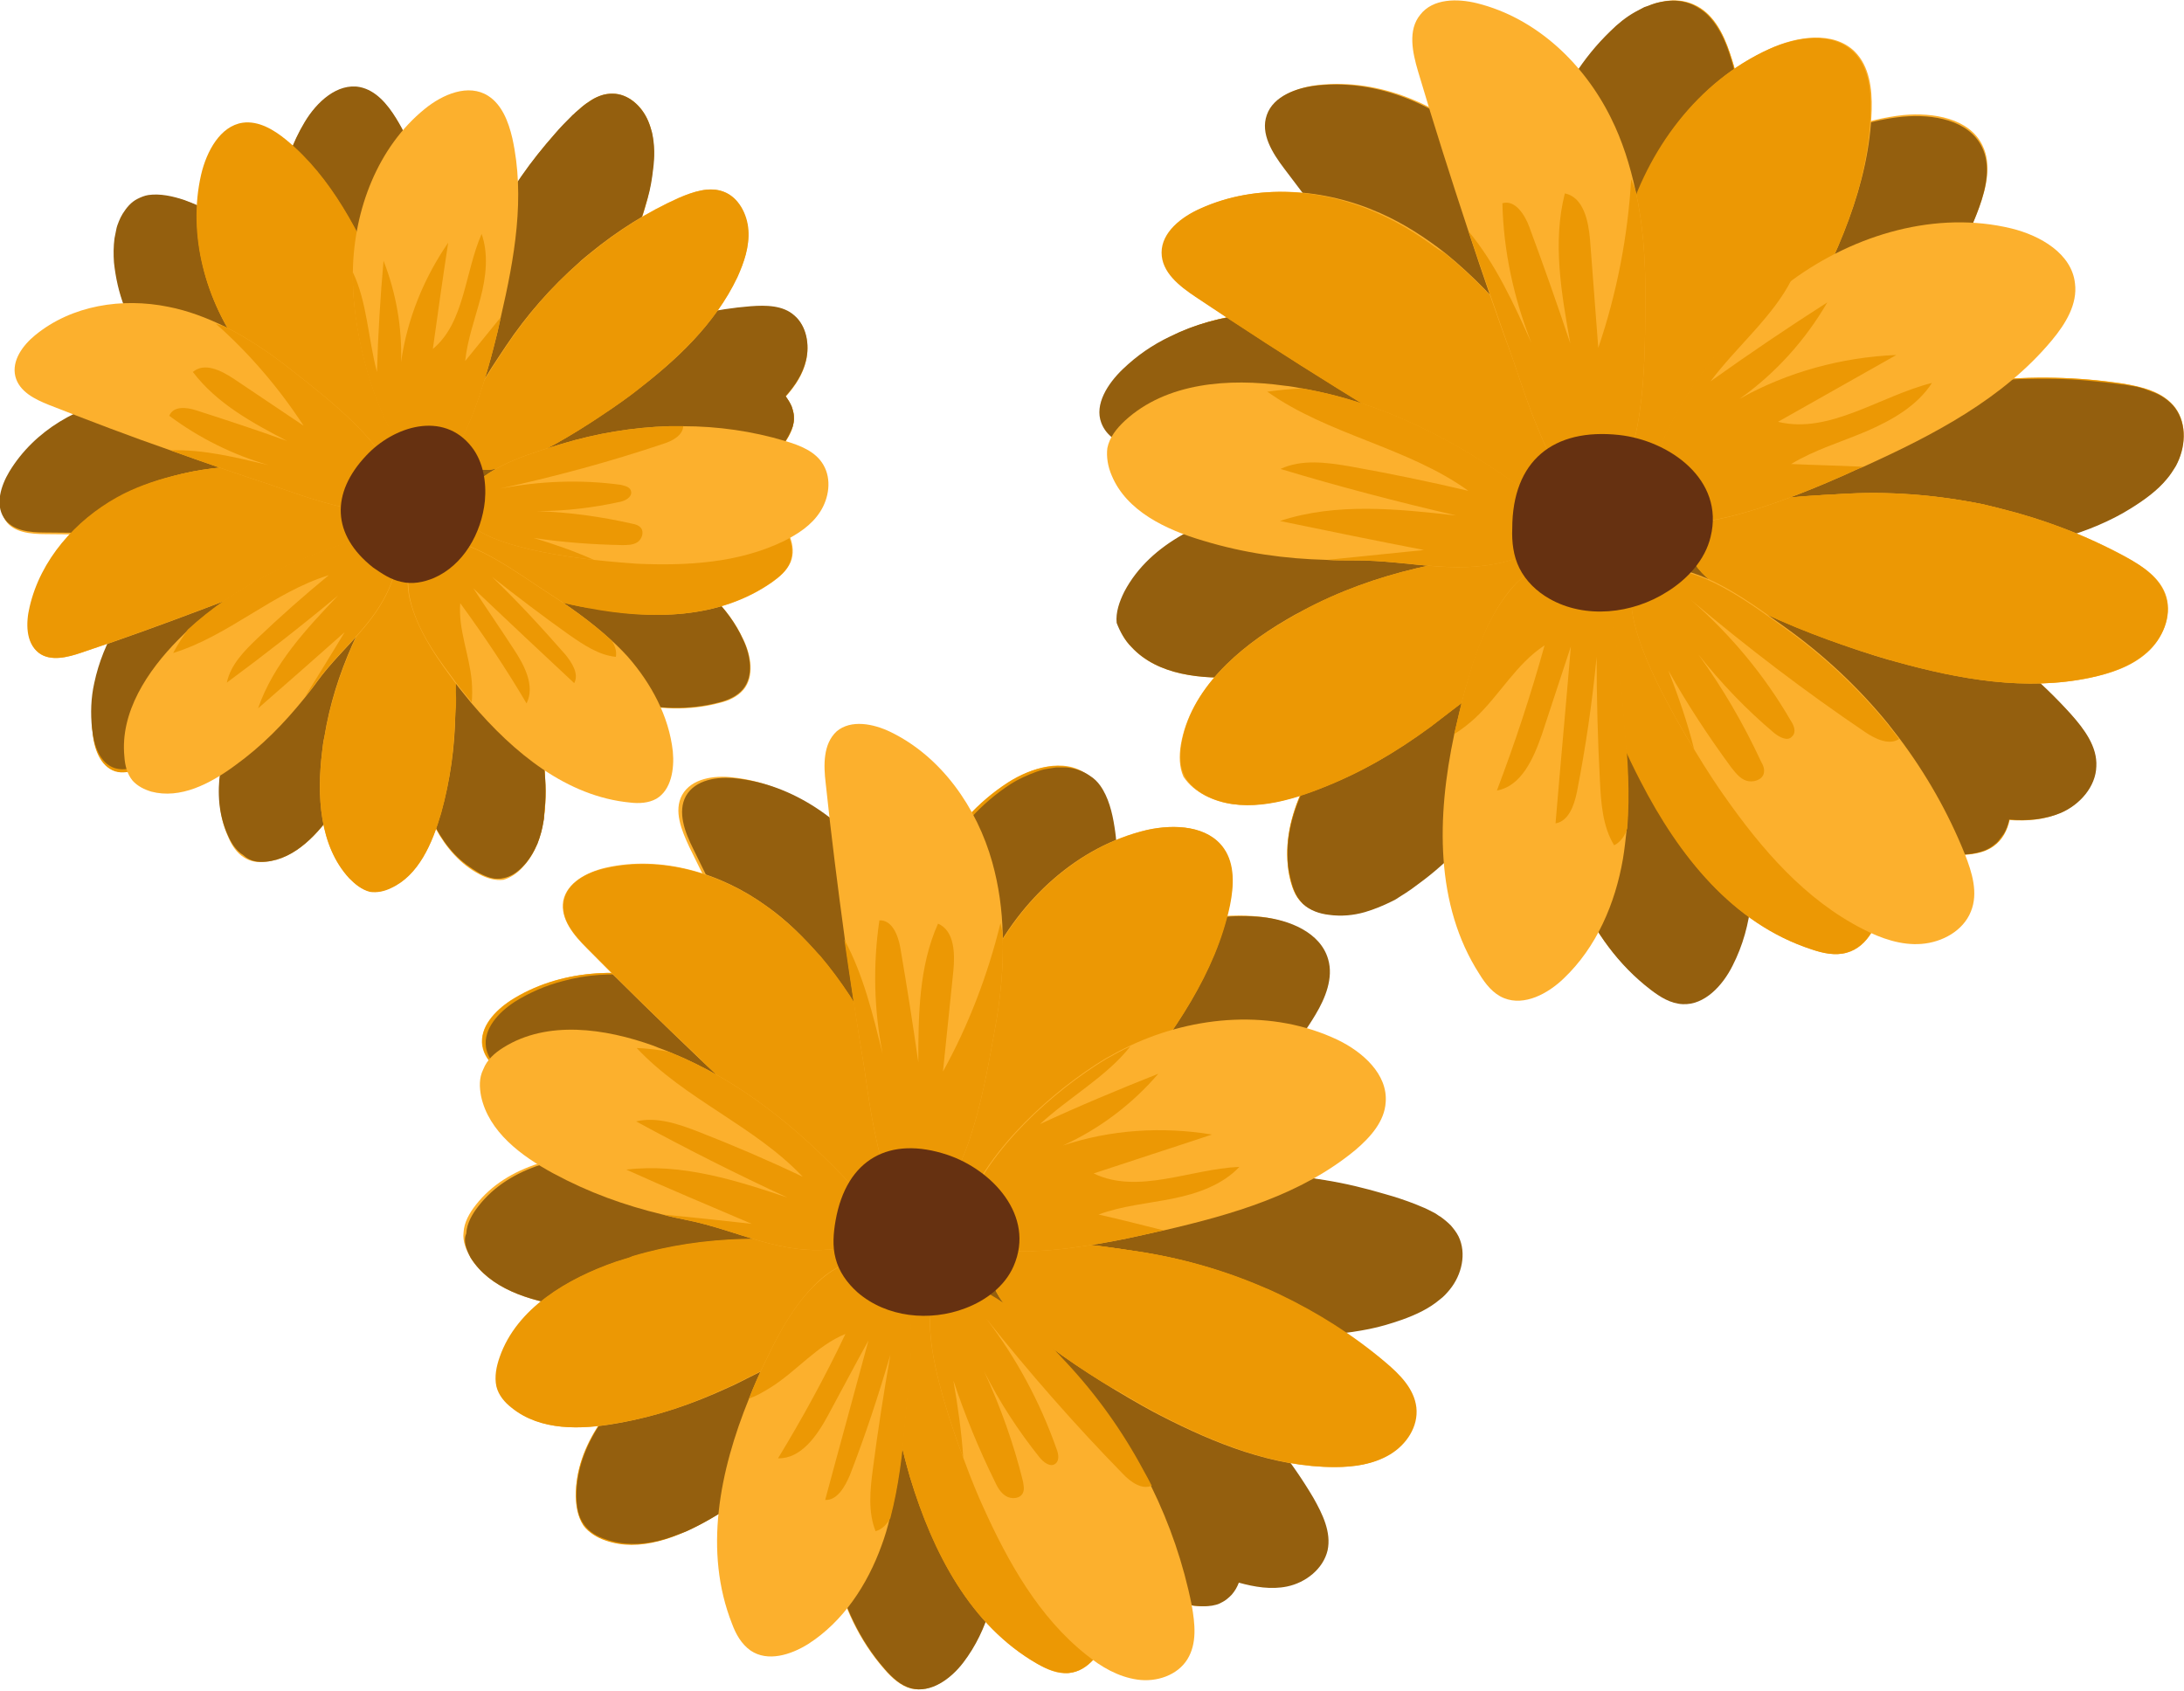 <?xml version="1.0" encoding="utf-8"?>
<!-- Generator: Adobe Illustrator 24.0.2, SVG Export Plug-In . SVG Version: 6.00 Build 0)  -->
<svg version="1.1" id="Capa_1" xmlns="http://www.w3.org/2000/svg" xmlns:xlink="http://www.w3.org/1999/xlink" x="0px" y="0px"
	 viewBox="0 0 398.6 308.6" style="enable-background:new 0 0 398.6 308.6;" xml:space="preserve">
<style type="text/css">
	.st0{fill:#FCB02D;}
	.st1{fill:#EC9804;}
	.st2{fill:#945F0E;}
	.st3{fill:#663111;}
</style>
<g>
	<g id="flor2">
		<g>
			<g>
				<g>
					<g>
						<g>
							<path class="st0" d="M95,197.6c8.6,4.1,17.3,8.2,26.1,12c7.2,3.2,14.4,6.3,21.6,9.3c4.7,2,29,13.6,28.1,3.6
								c-0.8-9.6-14.5-21.3-21.1-27.2c-4.4-4-9.1-7.7-14.3-10.7h0c-3.8-2.2-7.9-4-12.1-5.3c-10-2.9-21.3-2.3-30.1,3.3
								c-2.9,1.9-5.7,4.9-5.2,8.3C88.6,194.3,92,196.2,95,197.6L95,197.6z"/>
							<path class="st0" d="M195.8,191.2c0.4-1,0.7-2,1.1-3.1c4.1-12.2,7.7-24.8,5.9-37.5c-0.5-3.5-1.6-7.3-4.5-9.3
								c-4.1-3-10-1.2-14.3,1.5c-11,7.1-17.5,19.8-19,32.8c-0.2,1.7-0.3,3.3-0.3,5c-0.2,11.2,2.7,26.9,9.8,36
								C183,227.8,193.7,197.1,195.8,191.2L195.8,191.2z"/>
							<path class="st0" d="M212.9,241c4.3,0.9,7.9,1.4,9.4,1.6c11,1.5,22.5,1.9,33-1.8c3.3-1.2,6.5-2.8,8.7-5.5
								c2.2-2.7,3.1-6.6,1.6-9.7c-1.5-3-4.8-4.6-8-5.8c-7.2-2.7-14.7-4.4-22.3-5.2c-1.1-0.1-2.1-0.2-3.2-0.3c-8-0.5-16.2,0-24.1,1.6
								c-6.5,1.3-16.1,2.9-21.1,7.6C177.5,232.4,199.1,238.3,212.9,241L212.9,241z"/>
							<path class="st0" d="M216.4,292.9c2,0.3,4.1,0.5,5.9-0.3c3.4-1.5,4.5-5.8,4.5-9.6c-0.1-7.6-3.5-14.9-8.2-20.8
								c-1.1-1.4-2.2-2.7-3.4-3.9c-4-4.3-8.7-7.9-13.4-11.5c-6.1-4.6-14.3-11.7-22.1-13.1c-6.9-1.3-9.2,6.3-8.3,12.2
								c1,6,4.2,11.5,7.5,16.7c1.3,2.1,2.7,4.1,4.2,6.1C191.6,280.2,202.5,290.4,216.4,292.9L216.4,292.9z"/>
							<path class="st0" d="M110.5,281.1c6.3,2.2,13.1-0.5,18.9-3.8c6.4-3.7,11.8-8,16.8-13c1.1-1,2.1-2.1,3.1-3.2
								c6.7-7.1,14.9-11.3,19-20.8c0.7-1.7,1.3-3.6,0.6-5.3c-0.7-1.7-2.4-2.7-4.2-3c-1.8-0.3-3.6,0-5.4,0.4
								c-13.7,2.8-26.5,7.2-37.7,15.4c-0.8,0.6-1.6,1.2-2.4,1.8c-7.4,5.9-14.2,14-14.1,23.5c0,1.8,0.3,3.8,1.4,5.3
								C107.5,279.7,108.9,280.6,110.5,281.1L110.5,281.1z"/>
							<path class="st1" d="M195.8,191.2c0.4-1,0.7-2,1.1-3.1c-2.9,2.8-5.8,5.7-8.8,8.6c0.9-4.5,3-8.7,4.6-13
								c1.6-4.3,2.7-9.1,1.5-13.5c-4.4,7.9-5.4,18.4-13,23.3c1.8-7.4,3.5-14.7,5.3-22.1c-6,6.9-10.5,15.3-12.7,24.2
								c0.9-7.3,0.2-14.7-2-21.7c-1.4,7.7-2.6,15.5-3.5,23.3c-1.4-7.1-0.9-15-3.4-21.5c-0.2,1.7-0.3,3.3-0.3,5
								c-0.2,11.2,2.7,26.9,9.8,36C183,227.8,193.7,197.1,195.8,191.2L195.8,191.2z"/>
							<path class="st1" d="M212.9,241c-4.2-2.2-8.6-4.1-13-5.9c6.4,1.5,12.9,2.6,19.5,3.3c1.2,0.1,2.5,0.2,3.5-0.3
								c1.1-0.5,1.8-2,1.1-3c-0.4-0.6-1.1-0.9-1.8-1.1c-6.8-2.2-13.8-3.7-20.8-4.5c6.2,0.5,12.5,0.4,18.7-0.3
								c1.2-0.1,2.6-0.7,2.6-1.8c-0.1-1-1.2-1.4-2.2-1.7c-8.8-1.9-17.9-2.5-26.9-1.6c12.5-1.4,24.9-3.5,37.1-6.3
								c2-0.4,4.4-1.4,4.7-3.3c-1.1-0.1-2.1-0.2-3.2-0.3c-8-0.5-16.2,0-24.1,1.6c-6.5,1.3-16.1,2.9-21.1,7.6
								C177.5,232.4,199.1,238.3,212.9,241L212.9,241z"/>
							<path class="st1" d="M142.7,218.9c4.7,2,29,13.6,28.1,3.6c-0.8-9.6-14.5-21.3-21.1-27.2c-4.4-4-9.1-7.7-14.3-10.7h0
								c-0.6-0.3-1.3-0.5-1.9-0.8c6.8,6.9,12.7,14.7,17.5,23.2c-4.9-3.8-9.8-7.5-14.6-11.3c-2.6-2-6.1-4-8.8-2.2
								c4.8,7.1,12.3,11.9,19.6,16.4c-6.5-2.9-13-5.6-19.6-8.3c-2.1-0.8-5.1-1.4-6.1,0.6c6.2,5.3,13.4,9.5,21,12.3
								c-7-2.3-14.1-4.6-21.5-5C128.2,212.8,135.4,215.9,142.7,218.9L142.7,218.9z"/>
							<path class="st1" d="M178.9,262.5c1.3,2.1,2.7,4.1,4.2,6.1c0.3-1.4,0.4-2.9,0.4-4.3c0-5.6-2.1-11.2-1.1-16.8
								c4.6,7.3,8.9,14.7,12.8,22.4c2.3-3.5,0.2-8.2-1.9-11.8c-2.6-4.5-5.2-9-7.8-13.5c6.9,7.3,13.7,14.7,20.6,22
								c1.3-1.8-0.1-4.3-1.5-6.1c-4.7-6.2-9.6-12.1-14.8-17.8c5.3,4.7,10.6,9.3,16.1,13.7c3,2.4,6.1,4.9,9.9,5.6
								c0.4-1.2,0-2.4-0.6-3.6c-4-4.3-8.7-7.9-13.4-11.5c-6.1-4.6-14.3-11.7-22.1-13.1c-6.9-1.3-9.2,6.3-8.3,12.2
								C172.5,251.9,175.6,257.4,178.9,262.5L178.9,262.5z"/>
							<path class="st1" d="M156.3,251.4c-3.4,4.3-6.7,8.7-10.1,13c1.1-1,2.1-2.1,3.1-3.2c6.7-7.1,14.9-11.3,19-20.8
								c0.7-1.7,1.3-3.6,0.6-5.3c-0.7-1.7-2.4-2.7-4.2-3c-1.8-0.3-3.6,0-5.4,0.4c-13.7,2.8-26.5,7.2-37.7,15.4
								c-1.3,1.5-2.5,3-3.7,4.7c12.6-2.5,23.4-10.9,36-13.3c-5.8,3.8-11.5,7.7-17,11.8c-3.1,2.3-6.4,5-7.6,8.7
								c9-5.1,17.7-10.5,26.3-16.2c-7.7,6.4-15.6,13.2-19.8,22.3C142.6,261,149.5,256.2,156.3,251.4L156.3,251.4z"/>
						</g>
						<g>
							<path class="st1" d="M196.9,188.1c-0.4,1-0.7,2-1.1,3.1c-2.1,5.9-12.8,36.6-21.4,25.5c-7-9.1-9.9-24.8-9.8-36
								c0-1.7,0.1-3.3,0.3-5c1.5-13.1,8-25.7,19-32.8c4.3-2.8,10.2-4.5,14.3-1.5c2.9,2.1,4,5.8,4.5,9.3
								C204.6,163.3,201,176,196.9,188.1L196.9,188.1z"/>
							<path class="st1" d="M105.1,273.2c-0.1-9.5,6.8-17.6,14.1-23.5c0.8-0.6,1.6-1.3,2.4-1.8c11.2-8.3,24-12.6,37.7-15.4
								c1.8-0.4,3.6-0.7,5.4-0.4c1.8,0.3,3.5,1.3,4.2,3c0.7,1.7,0.1,3.7-0.6,5.3c-4.1,9.5-12.3,13.6-19,20.8c-1,1.1-2.1,2.2-3.1,3.2
								c-5,5-10.4,9.3-16.8,13c-5.8,3.3-12.7,6-18.9,3.8c-1.5-0.5-3-1.4-4-2.7C105.5,276.9,105.2,275,105.1,273.2L105.1,273.2z"/>
							<path class="st1" d="M186.9,223.5c5-4.7,14.6-6.3,21.1-7.6c7.9-1.6,16-2.1,24.1-1.6c1.1,0.1,2.1,0.2,3.2,0.3
								c7.6,0.8,15.1,2.5,22.3,5.2c3.2,1.2,6.5,2.8,8,5.8c1.5,3.1,0.6,7-1.6,9.7c-2.2,2.7-5.4,4.3-8.7,5.5c-10.5,3.8-22,3.3-33,1.8
								c-1.6-0.2-5.1-0.7-9.4-1.6C199.2,238.3,177.5,232.4,186.9,223.5L186.9,223.5z"/>
							<path class="st1" d="M142.7,218.9c-7.2-3-14.4-6.1-21.6-9.3c-8.8-3.9-17.5-7.9-26.1-12c-3-1.4-6.4-3.4-6.9-6.7
								c-0.6-3.4,2.3-6.4,5.2-8.3c8.8-5.6,20.1-6.2,30-3.3c4.3,1.2,8.3,3,12.1,5.3h0c5.1,3,9.9,6.7,14.3,10.7
								c6.5,6,20.3,17.7,21.1,27.2C171.7,232.5,147.4,220.9,142.7,218.9L142.7,218.9z"/>
							<path class="st1" d="M179.7,233.7c7.8,1.5,15.9,8.5,22.1,13.1c4.7,3.5,9.4,7.2,13.4,11.5c1.2,1.2,2.3,2.5,3.4,3.9
								c4.7,6,8.1,13.2,8.2,20.8c0.1,3.7-1,8-4.5,9.6c-1.8,0.8-3.9,0.6-5.9,0.3c-13.9-2.5-24.8-12.7-33.3-24.2
								c-1.5-2-2.9-4.1-4.2-6.1c-3.3-5.2-6.5-10.6-7.5-16.7C170.4,240,172.8,232.4,179.7,233.7L179.7,233.7z"/>
						</g>
						<g>
							<path class="st0" d="M125.8,154.6c4.2,8.6,8.5,17.2,12.9,25.7c3.6,7,7.3,13.8,11.1,20.7c2.5,4.5,14.2,28.7,19.7,20.4
								c5.3-8,1.9-25.7,0.5-34.4c-0.9-5.9-2.4-11.7-4.5-17.3v0c-1.6-4.1-3.6-8.1-6.2-11.7c-6-8.5-15.3-15-25.6-16.1
								c-3.4-0.4-7.5,0.2-9.2,3.2C122.9,148,124.4,151.6,125.8,154.6L125.8,154.6z"/>
							<path class="st0" d="M208.7,212.4c0.9-0.6,1.8-1.2,2.8-1.7c10.8-6.9,21.5-14.6,28-25.6c1.8-3,3.3-6.7,2.3-10.1
								c-1.4-4.9-7.1-7.2-12.1-7.7c-13-1.3-26,4.5-35.3,13.8c-1.2,1.2-2.3,2.4-3.4,3.7c-7.1,8.7-14.6,22.8-14.8,34.3
								C175.9,233,203.4,215.7,208.7,212.4z"/>
							<path class="st0" d="M191,262c2.8,3.4,5.3,6,6.4,7.1c7.7,8,16.4,15.5,26.9,19.1c3.3,1.1,6.8,1.8,10.2,1.1
								c3.4-0.7,6.6-3.2,7.4-6.6c0.7-3.3-0.9-6.6-2.6-9.6c-3.9-6.6-8.7-12.6-14.2-17.9c-0.8-0.7-1.5-1.5-2.3-2.2
								c-6-5.4-12.6-10-19.8-13.8c-5.9-3-14.4-7.8-21.3-7.2C168.7,233.1,181.9,251.3,191,262L191,262z"/>
							<path class="st0" d="M161.4,304.7c1.3,1.5,2.9,3,4.8,3.5c3.6,0.9,7.2-1.7,9.5-4.7c4.6-6,6.5-13.8,6.6-21.4
								c0-1.7-0.1-3.5-0.2-5.2c-0.5-5.8-1.9-11.6-3.3-17.3c-1.9-7.5-3.9-18-9.1-24c-4.6-5.3-11.2-0.8-14,4.4
								c-3,5.4-3.9,11.6-4.5,17.7c-0.3,2.4-0.4,4.9-0.5,7.4C149.9,279.4,152.1,294.1,161.4,304.7L161.4,304.7z"/>
							<path class="st0" d="M85.9,229.6c3.5,5.6,10.6,7.8,17.2,8.8c7.3,1.1,14.1,1.1,21.2,0.3c1.5-0.2,3-0.3,4.5-0.6
								c9.7-1.4,18.6,0.4,27.8-4.4c1.6-0.9,3.3-2,3.8-3.8c0.5-1.7-0.2-3.6-1.4-5c-1.2-1.3-2.8-2.2-4.4-3
								c-12.5-6.3-25.2-10.9-39.1-11.4c-1,0-2-0.1-3-0.1c-9.5,0-19.9,2.1-25.7,9.6c-1.1,1.4-2.1,3.1-2.2,5
								C84.4,226.6,85.1,228.2,85.9,229.6L85.9,229.6z"/>
							<path class="st1" d="M208.7,212.4c0.9-0.6,1.8-1.2,2.8-1.7c-4.1,0.4-8.1,0.8-12.2,1.2c3.5-2.9,7.8-4.9,11.7-7.3
								c3.9-2.4,7.8-5.4,9.6-9.6c-8.4,3.4-15.7,11-24.6,10.1c6-4.7,12-9.3,18-14c-9,1.7-17.7,5.4-25,11c5.2-5.1,9.3-11.3,12-18.2
								c-5.9,5.2-11.7,10.5-17.3,16c3.4-6.4,8.6-12.3,10.7-19c-1.2,1.2-2.3,2.4-3.4,3.7c-7.1,8.7-14.6,22.8-14.8,34.3
								C175.9,233,203.4,215.7,208.7,212.4L208.7,212.4z"/>
							<path class="st1" d="M191,262c-1.9-4.3-4.2-8.5-6.5-12.7c4.1,5.2,8.5,10.1,13.2,14.7c0.9,0.8,1.8,1.7,2.9,1.9
								c1.2,0.2,2.6-0.4,2.7-1.6c0.1-0.7-0.4-1.4-0.8-2c-4-5.9-8.5-11.5-13.5-16.5c4.5,4.3,9.5,8.1,14.8,11.4c1,0.6,2.5,1.1,3.2,0.2
								c0.6-0.8-0.1-1.9-0.7-2.7c-5.7-7-12.5-13.1-20-18c10.6,6.7,21.7,12.8,33,18.3c1.8,0.9,4.3,1.7,5.7,0.3
								c-0.8-0.7-1.5-1.5-2.3-2.2c-6-5.4-12.6-10-19.8-13.8c-5.9-3-14.4-7.8-21.3-7.2C168.7,233.2,181.9,251.3,191,262L191,262z"/>
							<path class="st1" d="M149.9,201c2.5,4.5,14.2,28.7,19.7,20.4c5.3-8,1.9-25.7,0.5-34.4c-0.9-5.9-2.4-11.7-4.5-17.3v0
								c-0.4-0.6-0.7-1.2-1.1-1.8c1,9.7,0.8,19.5-0.8,29.1c-1.5-6-2.9-12-4.4-17.9c-0.8-3.2-2.3-7-5.5-7.2c-0.7,8.6,2.2,17,5.1,25.1
								c-3.3-6.3-6.7-12.5-10.2-18.7c-1.1-2-3.1-4.3-5.2-3.3c1.6,8,4.6,15.8,8.8,22.7c-4.1-6.2-8.2-12.4-13.7-17.3
								C142.4,187.2,146.1,194.1,149.9,201L149.9,201z"/>
							<path class="st1" d="M151,257.6c-0.3,2.4-0.4,4.9-0.5,7.4c1.1-1,2.1-2,3-3.2c3.5-4.4,5.4-10.1,9.6-13.8
								c-0.9,8.6-2.2,17.1-3.9,25.5c4-1.3,5.3-6.3,5.9-10.4c0.8-5.2,1.6-10.3,2.4-15.4c0.8,10,1.6,20,2.4,30
								c2.1-0.7,2.6-3.5,2.7-5.7c0.2-7.7,0-15.5-0.5-23.2c1.2,6.9,2.5,13.8,4,20.7c0.8,3.7,1.7,7.6,4.3,10.5c1-0.7,1.5-1.9,1.7-3.2
								c-0.5-5.8-1.9-11.6-3.3-17.3c-1.9-7.5-3.9-18-9.1-24c-4.6-5.3-11.2-0.8-14,4.4C152.6,245.3,151.7,251.6,151,257.6L151,257.6z
								"/>
							<path class="st1" d="M140.2,234.9c-5.3,1.3-10.6,2.6-16,3.9c1.5-0.2,3-0.3,4.5-0.6c9.7-1.4,18.6,0.4,27.8-4.4
								c1.6-0.9,3.3-2,3.8-3.8c0.5-1.7-0.2-3.6-1.4-5c-1.2-1.3-2.8-2.2-4.4-3c-12.5-6.3-25.2-10.9-39.1-11.4c-2,0.3-3.9,0.8-5.8,1.4
								c11.4,5.9,25.1,6.1,36.4,12c-6.9-0.7-13.8-1.1-20.7-1.3c-3.9-0.1-8.1-0.1-11.4,2.1c10.2,1.6,20.4,2.8,30.7,3.8
								c-10,0.2-20.4,0.6-29.4,5C123.6,233.9,131.9,234.4,140.2,234.9L140.2,234.9z"/>
						</g>
					</g>
					<path class="st2" d="M85.9,229.6c3.5,5.6,10.6,7.8,17.2,8.8c7.3,1.1,14.1,1.1,21.2,0.3c1.5-0.2,3-0.3,4.5-0.6
						c4.4-0.7,8.7-0.6,12.9-0.8c-3.9,1.4-7.7,3-11.3,5c-3,1.6-5.9,3.4-8.7,5.5c-0.8,0.6-1.6,1.2-2.4,1.8c-1.8,1.5-3.6,3.1-5.3,4.8
						c-0.8,0.9-1.6,1.8-2.4,2.7c-3,3.7-5.3,7.9-6.1,12.5c-0.2,1.1-0.3,2.3-0.3,3.5c0,1.4,0.2,2.8,0.7,4c0.2,0.4,0.4,0.8,0.7,1.2
						c0.9,1.3,2.4,2.2,4,2.7c2,0.7,4,0.9,6,0.8c1.6-0.1,3.3-0.4,4.9-0.9c0.4-0.1,0.8-0.3,1.2-0.4c0.8-0.3,1.6-0.6,2.4-0.9
						c1.6-0.7,3.1-1.5,4.5-2.3c6.4-3.7,11.8-8,16.8-13c1.1-1,2.1-2.1,3.1-3.2c0.5-0.5,1-1,1.5-1.5c-0.1,1.8-0.3,3.6-0.4,5.4
						c-0.6,14.3,1.6,29.1,10.9,39.7c1.3,1.5,2.9,3,4.8,3.5c3.6,0.9,7.2-1.7,9.5-4.7c4.6-6,6.5-13.8,6.6-21.4c0-1.7-0.1-3.5-0.2-5.2
						c-0.4-4.5-1.3-8.9-2.3-13.2c0.4,0.6,0.8,1.3,1.3,1.9c0.7,1,1.4,2,2.2,3c1.1,1.5,2.2,2.9,3.3,4.3c1.1,1.4,2.3,2.8,3.5,4.1
						s2.5,2.6,3.8,3.8c3.2,3,6.7,5.7,10.5,7.7c1.5,0.8,3.1,1.6,4.7,2.2c1.6,0.6,3.2,1.2,4.9,1.6c0.9,0.2,1.7,0.4,2.6,0.6
						c1.5,0.3,3,0.4,4.5,0.2c0.5-0.1,1-0.2,1.4-0.4c0.4-0.2,0.8-0.4,1.2-0.7c0.4-0.3,0.7-0.6,1-0.9c0.6-0.7,1-1.4,1.3-2.2
						c2.9,0.8,5.9,1.3,8.8,0.7c3.4-0.7,6.6-3.2,7.4-6.6c0.7-3.3-0.9-6.6-2.6-9.6c-3.9-6.6-8.7-12.6-14.2-17.9
						c-0.8-0.7-1.5-1.5-2.3-2.2c-6-5.4-12.6-10-19.8-13.8c-0.9-0.5-1.8-0.9-2.8-1.4c4.3,1.3,8.9,2.3,12.8,3.1
						c1.1,0.2,2.1,0.4,3.1,0.6c2.9,0.5,5.2,0.9,6.4,1c1.4,0.2,2.8,0.3,4.2,0.5c0.8,0.1,1.6,0.2,2.4,0.2c2,0.2,4,0.3,6,0.3
						c2.8,0.1,5.6,0,8.3-0.3c2.1-0.2,4.1-0.5,6.1-0.9s4-1,6-1.7c2.5-0.9,4.9-2,6.9-3.7c0.7-0.5,1.3-1.2,1.8-1.8
						c2.2-2.7,3.1-6.6,1.6-9.7c-0.4-0.8-0.9-1.4-1.4-2c-0.6-0.6-1.2-1.1-1.9-1.6c-0.4-0.2-0.7-0.5-1.1-0.7c-0.8-0.4-1.5-0.8-2.3-1.1
						c-0.4-0.2-0.8-0.3-1.2-0.5c-1.8-0.7-3.6-1.3-5.4-1.8c-3.7-1.1-7.4-2-11.2-2.6c-1.9-0.3-3.8-0.6-5.7-0.8
						c-1.1-0.1-2.1-0.2-3.2-0.3c-3-0.2-6-0.2-9.1-0.1c-1,0-2,0.1-3,0.2c-2,0.1-4,0.3-6,0.6c-2,0.3-4,0.6-6,1
						c-0.4,0.1-0.8,0.2-1.3,0.3c-2.2,0.4-4.6,0.9-7.1,1.5c4-2.2,7.4-4.3,9-5.3c0.9-0.6,1.8-1.2,2.8-1.7c10.8-6.9,21.5-14.6,28-25.6
						c1.8-3,3.3-6.7,2.3-10.1c-1.4-4.9-7.1-7.2-12.1-7.7c-10.2-1-20.4,2.4-28.9,8.4c1.5-5.9,2.5-11.8,2.5-17.8
						c0-2.4-0.1-4.7-0.5-7.1c-0.4-2.6-1.1-5.4-2.6-7.5c-0.5-0.7-1.1-1.3-1.9-1.8c-1.3-0.9-2.8-1.4-4.3-1.5c-0.6,0-1.2,0-1.9,0
						c-0.6,0.1-1.3,0.2-1.9,0.3c-0.6,0.1-1.1,0.3-1.7,0.5c-1.6,0.6-3.2,1.3-4.6,2.2c-2.8,1.8-5.2,3.9-7.4,6.3
						c-0.5,0.6-1.1,1.2-1.6,1.8c-1,1.3-2,2.6-2.8,4c-1.3,2.1-2.5,4.2-3.4,6.5c-0.6,1.5-1.2,3-1.7,4.6c-0.5,1.4-0.8,2.9-1.1,4.3
						c-0.1-0.2-0.2-0.5-0.3-0.7v0c-1.6-4.1-3.6-8.1-6.2-11.7c-6-8.5-15.3-15-25.6-16.1c-3.4-0.4-7.5,0.2-9.2,3.2
						c-1.6,2.9-0.2,6.6,1.3,9.6c4.2,8.6,8.5,17.2,12.9,25.7c1.8,3.5,3.6,6.9,5.5,10.4c-0.5-0.4-0.9-0.7-1.4-1.1
						c-2.4-1.8-4.9-3.5-7.4-5h0c-1-0.6-1.9-1.1-2.9-1.6c-2-1-4-1.9-6.1-2.7c-1-0.4-2.1-0.7-3.2-1c-2.5-0.7-5.1-1.2-7.7-1.5
						c-4.5-0.5-9.2-0.2-13.5,1c-3.1,0.8-6.1,2.1-8.8,3.8c-2.9,1.9-5.7,4.9-5.2,8.3c0.2,1.2,0.8,2.3,1.6,3.2c1.4,1.5,3.4,2.6,5.3,3.5
						c8.6,4.1,17.3,8.2,26.1,12c1.5,0.7,3,1.3,4.4,1.9c-3.3-0.6-6.7-1-10.1-1.1c-1,0-2-0.1-3-0.1c-9.5,0-19.9,2.1-25.7,9.6
						c-1.1,1.4-2.1,3.1-2.2,5C84.5,226.5,85.1,228.1,85.9,229.6L85.9,229.6z M158.3,232.6c0.9-0.7,1.7-1.6,2.1-2.7
						c0.5-1.6-0.1-3.3-1.1-4.7c0.3,0.1,0.5,0.2,0.8,0.2c1.2,0.3,2.4,0.6,3.5,0.8s2.1,0.3,3,0.2c0.3,0,0.6,0,0.9-0.1
						c0.6-0.1,1.1-0.2,1.5-0.4c0.9-0.4,1.5-1,1.8-1.9c0.1-0.5,0.2-1,0.1-1.6c-0.1-0.8-0.3-1.6-0.5-2.5c1-1.9,1.6-4.2,1.9-6.7
						c0.7,1.2,1.4,2.3,2.2,3.3c0.6,0.7,1.1,1.3,1.7,1.7c0,0.2,0,0.4,0,0.7c-0.1,6,4.9,6.3,11.1,4.3c-0.1,0.1-0.2,0.2-0.3,0.2
						c-1.8,1.7-2.5,3.2-2.3,4.7c0,0.5,0.2,1,0.4,1.4c0.2,0.5,0.5,0.9,0.9,1.3c0.6,0.7,1.4,1.4,2.4,2c-2.4-0.7-4.7-1-6.8-0.8
						c-1.9,0.2-3.1,0.7-4,1.4c-3,0.3-4.8,2.5-5.7,5.3c-0.7-1.2-1.4-2.3-2.3-3.3c-0.2-0.3-0.5-0.5-0.8-0.8c-0.3-0.7-0.9-1.3-1.6-1.8
						c-0.7-0.5-1.6-0.8-2.5-1c-1.8-0.3-3.6,0-5.4,0.4C159,232.5,158.7,232.6,158.3,232.6L158.3,232.6z"/>
					<g>
						<g>
							<path class="st0" d="M107.1,173.1c6.7,6.8,13.6,13.5,20.5,20.1c5.7,5.4,11.4,10.7,17.2,16c3.8,3.4,22.7,22.5,25.3,12.9
								c2.5-9.3-6.5-24.9-10.6-32.7c-2.8-5.3-6-10.3-9.9-14.9h0c-2.9-3.4-6-6.5-9.7-9.1c-8.4-6.1-19.3-9.3-29.4-7
								c-3.4,0.8-7,2.7-7.7,6C102.2,167.8,104.8,170.8,107.1,173.1L107.1,173.1z"/>
							<path class="st0" d="M204.2,201c0.7-0.8,1.4-1.7,2-2.5c8-10,15.6-20.8,18.2-33.3c0.7-3.5,0.9-7.4-1.1-10.3
								c-2.9-4.2-9-4.5-14-3.4c-12.7,3-23.1,12.7-28.9,24.5c-0.7,1.5-1.4,3-2,4.6c-3.9,10.5-6.5,26.3-2.9,37.2
								C179.8,231.1,200.3,205.9,204.2,201L204.2,201z"/>
							<path class="st0" d="M203.5,253.7c3.8,2.3,6.9,4,8.3,4.7c9.9,5.1,20.6,9.4,31.7,9.4c3.5,0,7.1-0.5,10-2.3
								c3-1.8,5.2-5.2,4.8-8.6c-0.4-3.4-3-6-5.6-8.2c-5.8-4.9-12.4-9.1-19.3-12.4c-1-0.5-1.9-0.9-2.9-1.3
								c-7.4-3.2-15.2-5.4-23.2-6.6c-6.6-1-16.2-2.7-22.5,0.1C173.1,233.6,191.5,246.5,203.5,253.7L203.5,253.7z"/>
							<path class="st0" d="M189.3,303.7c1.7,1,3.7,1.9,5.7,1.7c3.7-0.3,6.2-4,7.4-7.5c2.4-7.2,1.7-15.2-0.7-22.4
								c-0.5-1.6-1.2-3.3-1.9-4.8c-2.4-5.4-5.5-10.4-8.7-15.3c-4.2-6.4-9.5-15.8-16.4-19.8c-6-3.5-10.8,2.8-11.9,8.7
								c-1.1,6,0,12.2,1.4,18.2c0.6,2.4,1.2,4.8,1.9,7.2C170.3,283.4,177.1,296.7,189.3,303.7L189.3,303.7z"/>
							<path class="st0" d="M93.6,257c5.1,4.2,12.5,4,19.1,2.8c7.3-1.3,13.7-3.5,20.2-6.5c1.4-0.6,2.7-1.3,4.1-2
								c8.7-4.5,17.8-5.6,24.9-13.2c1.3-1.3,2.4-3,2.4-4.8c0-1.8-1.4-3.4-2.9-4.3c-1.6-0.9-3.4-1.2-5.2-1.4
								c-13.8-2-27.4-2.2-40.7,1.8c-1,0.3-1.9,0.6-2.9,0.9c-9,3.1-18.1,8.4-21.2,17.4c-0.6,1.7-1,3.6-0.5,5.4
								C91.2,254.6,92.3,255.9,93.6,257L93.6,257z"/>
							<path class="st1" d="M204.2,201c0.7-0.8,1.4-1.7,2-2.5c-3.7,1.7-7.4,3.4-11.1,5.1c2.4-3.9,5.8-7.1,8.7-10.6
								c3-3.5,5.6-7.6,5.9-12.2c-6.8,5.9-11.3,15.5-20.1,17.5c4.2-6.3,8.3-12.7,12.5-19c-8,4.5-15,10.8-20.1,18.5
								c3.3-6.5,5.2-13.8,5.4-21.1c-3.9,6.8-7.7,13.7-11.2,20.7c1.1-7.2,4.2-14.4,4-21.4c-0.7,1.5-1.4,3-2,4.6
								c-3.9,10.5-6.5,26.3-2.9,37.2C179.8,231.1,200.2,205.9,204.2,201L204.2,201z"/>
							<path class="st1" d="M203.5,253.7c-3.2-3.5-6.7-6.7-10.2-9.9c5.5,3.6,11.3,6.8,17.2,9.6c1.1,0.5,2.2,1,3.4,0.9
								c1.2-0.2,2.3-1.3,2-2.4c-0.2-0.7-0.8-1.2-1.4-1.6c-5.6-4.3-11.7-8.1-18.1-11.3c5.7,2.6,11.6,4.6,17.7,6
								c1.1,0.3,2.7,0.3,3-0.9c0.3-1-0.7-1.8-1.5-2.3c-7.6-4.8-16-8.3-24.8-10.5c12.2,2.9,24.6,5.1,37.1,6.6c2,0.3,4.6,0.2,5.5-1.6
								c-1-0.5-1.9-0.9-2.9-1.3c-7.4-3.2-15.2-5.4-23.2-6.6c-6.6-1-16.2-2.7-22.5,0.1C173.1,233.6,191.5,246.5,203.5,253.7
								L203.5,253.7z"/>
							<path class="st1" d="M144.9,209.2c3.8,3.4,22.7,22.5,25.3,12.9c2.5-9.3-6.5-24.9-10.6-32.7c-2.8-5.3-6-10.3-9.9-14.9h0
								c-0.5-0.5-1-0.9-1.6-1.4c4.1,8.8,7,18.2,8.7,27.8c-3.3-5.2-6.6-10.4-10-15.5c-1.8-2.7-4.4-5.9-7.6-5
								c2.1,8.3,7.6,15.3,13,22.1c-5.1-4.9-10.4-9.7-15.7-14.4c-1.7-1.5-4.3-3-6-1.5c4.1,7.1,9.4,13.4,15.7,18.7
								c-5.8-4.5-11.8-9.1-18.5-12C133.3,198.6,139,203.9,144.9,209.2L144.9,209.2z"/>
							<path class="st1" d="M164.3,262.5c0.6,2.4,1.2,4.8,1.9,7.2c0.7-1.3,1.3-2.6,1.8-4c1.9-5.3,1.8-11.3,4.6-16.2
								c1.9,8.4,3.4,16.9,4.5,25.4c3.4-2.5,3-7.6,2.2-11.8c-0.9-5.1-1.9-10.2-2.8-15.4c4,9.2,8,18.4,12,27.7
								c1.8-1.3,1.4-4.1,0.7-6.3c-2.3-7.4-5-14.6-7.9-21.8c3.4,6.2,6.9,12.3,10.5,18.3c2,3.3,4.1,6.7,7.4,8.6c0.8-1,0.8-2.3,0.6-3.6
								c-2.4-5.4-5.5-10.4-8.7-15.3c-4.2-6.4-9.5-15.8-16.4-19.8c-6-3.5-10.8,2.8-11.9,8.7C161.8,250.3,162.9,256.5,164.3,262.5
								L164.3,262.5z"/>
							<path class="st1" d="M146.7,244.4c-4.6,2.9-9.3,5.9-13.9,8.8c1.4-0.6,2.7-1.3,4.1-2c8.7-4.5,17.8-5.6,24.9-13.2
								c1.3-1.3,2.4-3,2.4-4.8c0-1.8-1.4-3.4-2.9-4.3c-1.6-0.9-3.4-1.2-5.2-1.4c-13.8-2-27.4-2.2-40.7,1.8c-1.8,0.9-3.4,2-5,3.2
								c12.7,1.9,25.7-2.3,38.3-0.4c-6.7,1.6-13.4,3.4-20,5.4c-3.8,1.2-7.7,2.5-10.1,5.6c10.1-1.8,20.2-3.9,30.2-6.4
								c-9.4,3.5-19.1,7.2-26.1,14.3C130.6,248.9,138.7,246.6,146.7,244.4L146.7,244.4z"/>
						</g>
						<g>
							<path class="st1" d="M206.3,198.5c-0.7,0.8-1.4,1.7-2,2.5c-4,4.9-24.4,30.1-28.7,16.8c-3.6-11-1-26.7,2.9-37.2
								c0.6-1.6,1.2-3.1,2-4.6c5.8-11.8,16.2-21.5,28.9-24.5c5-1.1,11.1-0.8,14,3.4c2,2.9,1.8,6.8,1.1,10.3
								C221.9,177.7,214.2,188.4,206.3,198.5z"/>
							<path class="st1" d="M91.2,247.7c3.1-8.9,12.3-14.3,21.2-17.4c1-0.3,1.9-0.6,2.9-0.9c13.3-4,26.9-3.8,40.7-1.8
								c1.8,0.3,3.6,0.6,5.2,1.4c1.6,0.9,2.9,2.5,2.9,4.3c0.1,1.8-1.1,3.5-2.4,4.8c-7.1,7.6-16.2,8.7-24.9,13.2
								c-1.4,0.7-2.7,1.4-4.1,2c-6.4,3-12.9,5.3-20.2,6.5c-6.5,1.2-13.9,1.4-19.1-2.8c-1.3-1-2.4-2.3-2.8-3.9
								C90.2,251.3,90.6,249.4,91.2,247.7L91.2,247.7z"/>
							<path class="st1" d="M185,228.5c6.3-2.7,15.9-1,22.5-0.1c8,1.2,15.8,3.4,23.2,6.6c1,0.4,2,0.9,2.9,1.3
								c6.9,3.3,13.4,7.4,19.3,12.4c2.6,2.2,5.2,4.8,5.6,8.2c0.4,3.5-1.8,6.8-4.8,8.6c-3,1.8-6.6,2.3-10,2.3
								c-11.1,0-21.8-4.3-31.7-9.4c-1.4-0.7-4.5-2.4-8.3-4.7C191.5,246.5,173.1,233.6,185,228.5L185,228.5z"/>
							<path class="st1" d="M144.9,209.2c-5.8-5.3-11.5-10.6-17.2-16c-7-6.6-13.8-13.3-20.5-20.1c-2.4-2.4-4.9-5.3-4.3-8.6
								c0.6-3.4,4.3-5.3,7.7-6c10.1-2.3,21,0.9,29.4,7c3.6,2.6,6.8,5.7,9.7,9h0c3.8,4.5,7.1,9.6,9.9,14.9
								c4.1,7.8,13.1,23.4,10.6,32.7C167.6,231.7,148.6,212.6,144.9,209.2L144.9,209.2z"/>
							<path class="st1" d="M174.7,235.6c6.8,4,12.1,13.4,16.4,19.8c3.2,4.9,6.4,9.9,8.7,15.3c0.7,1.6,1.3,3.2,1.9,4.8
								c2.4,7.2,3.1,15.2,0.7,22.4c-1.2,3.5-3.7,7.2-7.4,7.5c-2,0.1-3.9-0.7-5.7-1.7c-12.2-7-19.1-20.3-23.2-34
								c-0.7-2.4-1.3-4.8-1.9-7.2c-1.4-6-2.5-12.2-1.4-18.2C163.9,238.4,168.7,232.1,174.7,235.6L174.7,235.6z"/>
						</g>
						<g>
							<path class="st0" d="M150.7,143c1,9.5,2.2,19,3.5,28.5c1.1,7.8,2.2,15.5,3.5,23.2c0.8,5,3.7,31.8,11.7,25.8
								c7.7-5.7,10.5-23.5,12.1-32.2c1.1-5.9,1.7-11.8,1.5-17.8v0c-0.1-4.4-0.7-8.8-1.9-13.1c-2.8-10-9.3-19.3-18.6-23.8
								c-3.1-1.5-7.2-2.3-9.8-0.1C150.2,135.8,150.3,139.7,150.7,143L150.7,143z"/>
							<path class="st0" d="M209.2,225.3c1-0.2,2.1-0.5,3.2-0.7c12.5-2.9,25.1-6.5,35-14.7c2.7-2.3,5.3-5.2,5.5-8.7
								c0.4-5.1-4.2-9.2-8.8-11.4c-11.8-5.6-26-4.5-37.9,1.1c-1.5,0.7-3,1.5-4.4,2.3c-9.6,5.8-21.5,16.5-25.5,27.3
								C171.3,233.7,203.1,226.7,209.2,225.3L209.2,225.3z"/>
							<path class="st0" d="M175.8,266.1c1.5,4.1,2.9,7.4,3.6,8.9c4.6,10.2,10.2,20.2,18.9,27.1c2.7,2.2,5.8,4,9.3,4.5
								s7.3-0.8,9.1-3.7c1.8-2.9,1.4-6.5,0.8-9.9c-1.5-7.5-4-14.8-7.4-21.7c-0.5-1-1-1.9-1.5-2.8c-3.8-7.1-8.5-13.7-14-19.6
								c-4.5-4.8-11-12.2-17.6-14C164.5,231.4,170.9,253,175.8,266.1L175.8,266.1z"/>
							<path class="st0" d="M133.6,296.4c0.7,1.9,1.7,3.7,3.4,4.9c3.1,2.1,7.3,0.8,10.5-1.2c6.4-4.1,10.8-10.8,13.4-18
								c0.6-1.6,1.1-3.3,1.5-5c1.5-5.7,2.2-11.6,2.7-17.4c0.7-7.7,2.4-18.3-0.5-25.7c-2.5-6.5-10.2-4.5-14.7-0.6
								c-4.6,4.1-7.6,9.6-10.2,15.1c-1.1,2.2-2.1,4.5-3,6.8C131.3,268.6,128.4,283.2,133.6,296.4L133.6,296.4z"/>
							<path class="st0" d="M87.8,200.1c1.4,6.5,7.3,10.9,13.2,14.1c6.5,3.5,12.9,5.8,19.9,7.5c1.5,0.4,2.9,0.7,4.4,1
								c9.6,1.9,17.4,6.7,27.7,5.2c1.8-0.3,3.8-0.8,4.9-2.3c1.1-1.5,1-3.5,0.4-5.2c-0.7-1.7-1.9-3-3.2-4.4
								c-9.6-10.2-20.1-18.8-33-24c-0.9-0.4-1.9-0.7-2.8-1.1c-8.9-3.2-19.4-4.7-27.4,0.3c-1.6,1-3,2.2-3.7,4
								C87.4,196.8,87.5,198.5,87.8,200.1L87.8,200.1z"/>
							<path class="st1" d="M209.2,225.3c1-0.2,2.1-0.5,3.2-0.7c-4-1-7.9-2-11.9-2.9c4.3-1.6,9-2,13.5-2.9c4.5-0.9,9.1-2.5,12.2-5.8
								c-9,0.4-18.5,5.1-26.6,1.2c7.2-2.4,14.4-4.7,21.6-7.1c-9.1-1.5-18.5-0.9-27.2,2c6.6-3,12.6-7.5,17.4-13.1
								c-7.3,2.9-14.5,5.9-21.6,9.2c5.3-4.9,12.2-8.7,16.5-14.2c-1.5,0.7-3,1.5-4.4,2.3c-9.6,5.8-21.5,16.5-25.5,27.3
								C171.3,233.7,203.1,226.7,209.2,225.3L209.2,225.3z"/>
							<path class="st1" d="M175.8,266.1c-0.3-4.7-1-9.5-1.8-14.1c2.1,6.3,4.6,12.4,7.5,18.3c0.5,1.1,1.1,2.2,2.1,2.8
								c1,0.6,2.6,0.5,3.1-0.6c0.3-0.7,0.1-1.4,0-2.1c-1.7-6.9-4.1-13.6-7.1-20.1c2.8,5.6,6.2,10.8,10.1,15.7c0.7,0.9,2,1.9,2.9,1.2
								c0.8-0.6,0.6-1.8,0.2-2.8c-3-8.5-7.3-16.5-12.8-23.7c7.8,9.8,16.1,19.3,24.9,28.3c1.4,1.5,3.5,3,5.3,2.2
								c-0.5-1-1-1.9-1.5-2.8c-3.8-7.1-8.5-13.7-14-19.6c-4.5-4.8-11-12.2-17.6-14C164.5,231.4,170.9,253,175.8,266.1L175.8,266.1z"
								/>
							<path class="st1" d="M157.7,194.7c0.8,5,3.7,31.8,11.7,25.8c7.7-5.7,10.5-23.5,12.1-32.2c1.1-5.9,1.7-11.8,1.5-17.8v0
								c-0.1-0.7-0.3-1.4-0.4-2c-2.3,9.4-5.8,18.6-10.5,27.1c0.6-6.1,1.3-12.3,1.9-18.4c0.3-3.2,0.2-7.3-2.8-8.6
								c-3.5,7.8-3.6,16.7-3.6,25.3c-1-7-2.1-14-3.3-21c-0.4-2.2-1.5-5-3.8-4.9c-1.2,8.1-1,16.4,0.6,24.4c-1.8-7.2-3.5-14.4-7-20.9
								C155.2,179.2,156.4,187,157.7,194.7L157.7,194.7z"/>
							<path class="st1" d="M139.7,248.5c-1.1,2.2-2.1,4.5-3,6.8c1.4-0.5,2.6-1.2,3.9-2c4.8-3,8.5-7.7,13.7-9.8
								c-3.7,7.8-7.8,15.3-12.3,22.7c4.2,0.1,7.1-4.1,9.1-7.8c2.5-4.6,4.9-9.2,7.4-13.7c-2.6,9.7-5.3,19.4-7.9,29.1
								c2.2,0.1,3.6-2.4,4.5-4.5c2.8-7.2,5.2-14.5,7.4-22c-1.2,6.9-2.3,13.9-3.2,20.9c-0.5,3.8-0.9,7.8,0.5,11.3
								c1.2-0.3,2.1-1.3,2.7-2.4c1.5-5.7,2.2-11.6,2.7-17.4c0.7-7.7,2.4-18.3-0.5-25.7c-2.5-6.5-10.2-4.5-14.7-0.6
								C145.3,237.4,142.3,243,139.7,248.5L139.7,248.5z"/>
							<path class="st1" d="M137.2,223.4c-5.4-0.6-10.9-1.2-16.3-1.7c1.5,0.4,2.9,0.7,4.4,1c9.6,1.9,17.4,6.7,27.7,5.2
								c1.8-0.3,3.8-0.8,4.9-2.3c1.1-1.5,1-3.5,0.4-5.2c-0.7-1.7-1.9-3-3.2-4.4c-9.6-10.2-20.1-18.8-33-24c-2-0.4-3.9-0.6-5.9-0.7
								c8.8,9.4,21.5,14.2,30.3,23.5c-6.3-3-12.6-5.7-19-8.2c-3.6-1.4-7.6-2.8-11.4-1.9c9,4.9,18.3,9.6,27.6,13.9
								c-9.5-3.2-19.4-6.3-29.4-5.1C121.8,216.9,129.5,220.1,137.2,223.4L137.2,223.4z"/>
						</g>
					</g>
				</g>
				<path class="st3" d="M185,231.1c-1.6,3.7-5.1,6.3-8.8,7.7c-6.5,2.5-14.4,1.7-19.7-2.9c-1.9-1.7-3.4-3.8-4-6.2
					c-0.6-2.2-0.4-4.6,0-6.9c2-11.3,9.9-15.5,20.4-12C181,213.5,189,221.9,185,231.1L185,231.1z"/>
			</g>
		</g>
	</g>
	<g id="flor3">
		<g>
			<g>
				<g>
					<g>
						<g>
							<path class="st0" d="M28.5,138c6.2-5,12.4-10.2,18.4-15.5c5-4.3,9.9-8.7,14.7-13.1c3.2-2.9,20.6-17.1,13-20.3
								c-7.3-3.1-20.9,2.9-27.7,5.7c-4.6,1.8-9,4.1-13.1,6.9h0c-3,2.1-5.9,4.5-8.3,7.3c-5.8,6.6-9.5,15.5-8.6,24.5
								c0.3,3,1.4,6.3,4.1,7.2C23.6,141.6,26.3,139.7,28.5,138L28.5,138z"/>
							<path class="st0" d="M60.8,57.7c-0.6-0.7-1.2-1.3-1.9-2c-7.4-7.9-15.3-15.6-25.3-19c-2.7-1-5.9-1.6-8.5-0.1
								c-3.7,2-4.6,7.3-4.1,11.6c1.1,11.2,8,21.1,17.1,27.4c1.1,0.8,2.3,1.5,3.5,2.2c8.1,4.5,20.7,8.3,30,6.4
								C82.9,81.8,64.4,61.6,60.8,57.7L60.8,57.7z"/>
							<path class="st0" d="M103.7,63.9c2.2-3,3.9-5.5,4.6-6.6c5.1-7.9,9.7-16.6,10.8-26.1c0.4-3,0.3-6.1-0.8-8.8
								c-1.2-2.8-3.7-5-6.5-5c-2.8,0-5.2,1.9-7.2,3.9c-4.6,4.5-8.6,9.6-12,15.2c-0.5,0.8-0.9,1.6-1.4,2.4c-3.3,6-5.9,12.5-7.7,19.2
								c-1.4,5.5-3.8,13.6-2.2,19.3C84.3,87.8,96.6,73.4,103.7,63.9L103.7,63.9z"/>
							<path class="st0" d="M142.9,81.3c1-1.4,1.9-2.9,2-4.7c0.1-3.2-2.6-5.8-5.4-7.1c-5.6-2.8-12.2-3.1-18.3-1.7
								c-1.4,0.3-2.8,0.7-4.1,1.1c-4.6,1.5-9,3.6-13.3,5.9c-5.6,3-13.8,6.5-17.8,11.9c-3.5,4.8,1.2,9.6,5.9,11.1
								c4.8,1.5,10,1.3,15,0.7c2-0.2,4-0.5,6-0.9C124.5,95.5,136,91,142.9,81.3L142.9,81.3z"/>
							<path class="st0" d="M95.3,158.4c3.9-4,4.5-10.3,4.2-16c-0.3-6.3-1.5-12.1-3.3-18c-0.4-1.2-0.8-2.5-1.2-3.7
								c-2.8-7.9-2.8-15.8-8.2-22.7c-1-1.2-2.2-2.4-3.7-2.5c-1.5-0.1-2.9,0.8-3.8,2.1c-0.9,1.2-1.3,2.8-1.7,4.3
								c-3,11.6-4.5,23.2-2.6,35.1c0.1,0.9,0.3,1.7,0.5,2.6c1.6,8,5.1,16.4,12,20c1.3,0.7,2.9,1.2,4.4,1
								C93.2,160.2,94.4,159.4,95.3,158.4L95.3,158.4z"/>
							<path class="st1" d="M60.8,57.7c-0.6-0.7-1.2-1.3-1.9-2c1,3.4,2,6.7,3.1,10.1c-2.9-2.4-5.2-5.7-7.8-8.6
								c-2.6-2.9-5.6-5.6-9.3-6.4c4.1,6.5,11.5,11.3,12.3,19c-4.7-4.2-9.5-8.5-14.2-12.7c2.9,7.3,7.3,14,13.1,19.1
								c-5-3.5-10.7-5.9-16.6-6.9c5.1,4.1,10.4,8,15.7,11.8c-5.7-1.7-11.3-5.1-17-5.7c1.1,0.8,2.3,1.5,3.5,2.2
								c8.1,4.5,20.7,8.3,30,6.4C82.9,81.8,64.4,61.7,60.8,57.7L60.8,57.7z"/>
							<path class="st1" d="M103.7,63.9c-3.2,2.3-6.2,5-9.1,7.7c3.5-4.4,6.7-9,9.6-13.8c0.5-0.9,1.1-1.8,1.1-2.8c0-1-0.8-2.1-1.8-2
								c-0.6,0.1-1,0.5-1.5,1c-4.1,4.4-7.8,9.2-11,14.3c2.7-4.6,4.9-9.5,6.6-14.5c0.3-1,0.5-2.3-0.4-2.7c-0.8-0.3-1.5,0.4-2,1.1
								c-4.7,6-8.4,12.9-11,20.1c3.6-10.2,6.6-20.6,9.1-31.1c0.4-1.7,0.6-3.9-0.7-4.9c-0.5,0.8-0.9,1.6-1.4,2.4
								c-3.3,6-5.9,12.5-7.7,19.2c-1.4,5.5-3.8,13.6-2.2,19.3C84.3,87.8,96.6,73.4,103.7,63.9L103.7,63.9z"/>
							<path class="st1" d="M61.6,109.4c3.2-2.9,20.6-17.1,13-20.3c-7.3-3.1-20.9,2.9-27.7,5.7c-4.6,1.8-9,4.1-13.1,6.9h0
								c-0.4,0.4-0.9,0.8-1.3,1.2c7.6-2.6,15.5-4.1,23.4-4.5c-4.6,2.3-9.1,4.6-13.6,6.9c-2.4,1.2-5.2,3.2-4.8,6
								c7-1,13.2-4.9,19.3-8.8c-4.5,3.9-8.9,7.9-13.3,11.9c-1.4,1.3-2.9,3.4-1.8,5c6.2-2.8,11.9-6.7,16.8-11.5
								c-4.3,4.5-8.6,9.1-11.6,14.6C51.8,118.2,56.7,113.9,61.6,109.4L61.6,109.4z"/>
							<path class="st1" d="M106.9,98.4c2-0.2,4-0.5,6-0.9c-0.9-0.8-2-1.4-3-2c-4.1-2.1-9-2.7-12.7-5.6c7-0.8,14.1-1.2,21.1-1.2
								c-1.7-3.1-5.9-3.3-9.4-3.1c-4.3,0.3-8.5,0.5-12.8,0.8c7.9-2.5,15.8-4.9,23.7-7.4c-0.9-1.7-3.2-1.6-5-1.3
								c-6.2,1.2-12.4,2.7-18.5,4.5c5.4-2.2,10.7-4.6,15.9-7.1c2.9-1.3,5.8-2.8,7.7-5.5c-0.8-0.8-1.8-1-2.9-0.9
								c-4.6,1.5-9,3.6-13.3,5.9c-5.6,3-13.8,6.5-17.8,11.9c-3.5,4.8,1.2,9.6,5.9,11.1C96.7,99.3,101.9,99,106.9,98.4L106.9,98.4z"
								/>
							<path class="st1" d="M90.4,111.6c1.9,4.3,3.9,8.5,5.8,12.8c-0.4-1.2-0.8-2.5-1.2-3.7c-2.8-7.9-2.8-15.8-8.2-22.7
								c-1-1.2-2.2-2.4-3.7-2.5c-1.5-0.1-2.9,0.8-3.8,2.1c-0.9,1.2-1.3,2.8-1.7,4.3c-3,11.6-4.5,23.2-2.6,35.1
								c0.6,1.6,1.3,3.2,2.1,4.7c2.8-10.7,0.7-22.2,3.5-32.9c0.6,5.9,1.4,11.8,2.4,17.7c0.6,3.3,1.3,6.9,3.6,9.3
								c-0.4-8.9-1.1-17.8-2.2-26.6c1.9,8.4,3.9,17.1,9,23.9C92.4,125.8,91.4,118.7,90.4,111.6L90.4,111.6z"/>
						</g>
						<g>
							<path class="st1" d="M59,55.7c0.6,0.7,1.2,1.4,1.9,2c3.6,3.9,22.1,24.1,10.8,26.4c-9.3,1.9-21.9-2-30-6.4
								c-1.2-0.7-2.4-1.4-3.5-2.2c-9-6.2-15.9-16.1-17.1-27.4c-0.4-4.4,0.4-9.6,4.1-11.6c2.6-1.4,5.7-0.8,8.5,0.1
								C43.6,40.2,51.6,47.8,59,55.7L59,55.7z"/>
							<path class="st1" d="M87.5,159.4c-6.9-3.6-10.4-12-12-20c-0.2-0.8-0.3-1.7-0.5-2.6c-1.9-11.8-0.4-23.4,2.6-35.1
								c0.4-1.5,0.8-3,1.7-4.3c0.9-1.3,2.3-2.2,3.8-2.1c1.5,0.1,2.7,1.3,3.7,2.5c5.4,6.9,5.5,14.8,8.2,22.7c0.4,1.2,0.8,2.5,1.2,3.7
								c1.8,5.8,3,11.6,3.3,18c0.3,5.7-0.3,12.1-4.2,16c-1,1-2.1,1.8-3.5,2C90.4,160.6,88.9,160.1,87.5,159.4L87.5,159.4z"/>
							<path class="st1" d="M81.3,77.1c-1.6-5.7,0.8-13.7,2.2-19.3c1.8-6.7,4.4-13.2,7.7-19.2c0.4-0.8,0.9-1.6,1.4-2.4
								c3.4-5.6,7.4-10.7,12-15.2c2-2,4.5-4,7.2-3.9c2.9,0,5.4,2.3,6.5,5c1.2,2.8,1.2,5.9,0.8,8.8c-1.1,9.5-5.7,18.2-10.8,26.1
								c-0.7,1.1-2.4,3.6-4.6,6.6C96.6,73.4,84.3,87.8,81.3,77.1L81.3,77.1z"/>
							<path class="st1" d="M61.6,109.4c-4.9,4.4-9.8,8.8-14.7,13.1c-6.1,5.3-12.2,10.4-18.4,15.5c-2.2,1.8-4.8,3.6-7.5,2.8
								c-2.7-0.9-3.9-4.2-4.1-7.2c-0.9-8.9,2.8-17.9,8.6-24.5c2.5-2.8,5.3-5.2,8.3-7.3h0c4.1-2.8,8.5-5.1,13.1-6.9
								c6.8-2.7,20.4-8.8,27.7-5.7C82.2,92.4,64.8,106.6,61.6,109.4L61.6,109.4z"/>
							<path class="st1" d="M86,86.6c3.9-5.4,12.1-9,17.8-11.9c4.3-2.3,8.7-4.4,13.3-5.9c1.4-0.4,2.7-0.8,4.1-1.1
								c6.1-1.3,12.7-1.1,18.3,1.7c2.8,1.4,5.5,3.9,5.4,7.1c-0.1,1.7-1,3.3-2,4.7c-6.9,9.8-18.4,14.2-30,16.3c-2,0.4-4,0.6-6,0.9
								c-5,0.6-10.1,0.9-15-0.7C87.3,96.2,82.6,91.4,86,86.6L86,86.6z"/>
						</g>
						<g>
							<path class="st0" d="M8.3,97.5c7.9,0.1,15.7,0.1,23.6,0c6.4-0.1,12.9-0.3,19.3-0.5c4.2-0.2,26.2,0.2,22.2-7.3
								c-3.9-7.2-18.1-11.4-25-13.7c-4.7-1.6-9.5-2.7-14.3-3.2h0c-3.6-0.4-7.2-0.3-10.9,0.3c-8.4,1.3-16.6,5.9-21.2,13.5
								c-1.5,2.5-2.6,5.9-1,8.4C2.4,97.2,5.6,97.5,8.3,97.5L8.3,97.5z"/>
							<path class="st0" d="M81.1,56c-0.1-0.9-0.2-1.9-0.3-2.8c-1.1-11-2.8-22.2-8.5-31.5c-1.6-2.6-3.7-5.1-6.6-5.7
								c-4.1-0.8-7.9,2.7-10.1,6.4c-5.8,9.5-6.3,21.8-2.9,32.6c0.4,1.4,0.9,2.7,1.5,4c3.7,8.8,11.3,20.1,19.6,24.7
								C84.1,89.3,81.6,61.4,81.1,56L81.1,56z"/>
							<path class="st0" d="M111,88.9c3.5-0.9,6.3-1.7,7.6-2.1c8.7-2.8,17.4-6.6,23.9-13.4c2-2.1,3.9-4.5,4.6-7.5
								c0.7-2.9,0.1-6.3-2.1-8.2c-2.1-1.9-5.2-1.9-8-1.7c-6.3,0.5-12.4,1.9-18.4,4c-0.8,0.3-1.6,0.6-2.5,0.9
								c-6.2,2.5-12,5.9-17.4,10c-4.4,3.4-11,8.1-13.1,13.6C81.6,94.9,99.8,91.7,111,88.9L111,88.9z"/>
							<path class="st0" d="M131.4,128.3c1.6-0.4,3.2-1.1,4.3-2.4c2-2.4,1.4-6.2,0-9.1c-2.7-5.9-7.7-10.4-13.3-13.4
								c-1.3-0.7-2.6-1.3-3.9-1.8c-4.5-1.9-9.2-3.1-13.9-4.1c-6.2-1.4-14.6-4-20.9-2.3c-5.6,1.5-4.7,8.3-2,12.5
								c2.9,4.4,7.1,7.5,11.3,10.3c1.7,1.1,3.4,2.3,5.2,3.3C108.6,127.3,120.2,131.3,131.4,128.3L131.4,128.3z"/>
							<path class="st0" d="M48.5,157.3c5.4-0.5,9.6-5.1,12.8-9.8c3.5-5.2,6-10.5,8.1-16.2c0.4-1.2,0.8-2.4,1.2-3.7
								c2.5-8,7.2-14.2,7-23.1c0-1.6-0.3-3.3-1.4-4.4c-1.1-1.1-2.7-1.3-4.2-0.9c-1.4,0.4-2.7,1.3-3.9,2.2
								c-9.2,7.1-17.3,15.2-22.8,25.7c-0.4,0.8-0.8,1.5-1.2,2.3c-3.5,7.3-5.8,16.1-2.4,23.5c0.6,1.4,1.5,2.8,2.8,3.6
								C45.7,157.3,47.1,157.5,48.5,157.3L48.5,157.3z"/>
							<path class="st1" d="M81.1,56c-0.1-0.9-0.2-1.9-0.3-2.8c-1.2,3.3-2.4,6.6-3.6,9.9c-0.9-3.9-0.7-7.9-1-11.8
								c-0.3-4-1.1-8.1-3.5-11.1c-0.6,7.8,2.3,16.3-1.7,22.9c-1.2-6.4-2.4-12.8-3.6-19.3c-2.1,7.6-2.6,15.8-1.1,23.5
								c-1.8-6-4.9-11.6-8.9-16.3c1.6,6.6,3.4,13.1,5.3,19.5c-3.5-5.1-5.8-11.4-9.9-15.6c0.4,1.4,0.9,2.7,1.5,4
								c3.7,8.8,11.3,20.1,19.6,24.7C84.1,89.3,81.6,61.4,81.1,56L81.1,56z"/>
							<path class="st1" d="M111,88.9c-3.9-0.3-7.8-0.1-11.7,0.1c5.3-1.1,10.5-2.6,15.6-4.5c0.9-0.3,1.9-0.7,2.5-1.5
								c0.6-0.8,0.6-2.2-0.2-2.7c-0.5-0.3-1.1-0.3-1.7-0.2c-5.8,0.8-11.5,2.1-17.1,4c4.8-1.8,9.4-4.2,13.8-7
								c0.8-0.5,1.7-1.5,1.3-2.4c-0.4-0.8-1.4-0.7-2.2-0.5c-7.2,1.7-14.2,4.5-20.6,8.5c8.8-5.6,17.3-11.8,25.5-18.4
								c1.3-1.1,2.8-2.7,2.3-4.3c-0.8,0.3-1.6,0.6-2.5,0.9c-6.2,2.5-12,5.9-17.4,10c-4.4,3.4-11,8.1-13.1,13.6
								C81.6,94.9,99.8,91.7,111,88.9L111,88.9z"/>
							<path class="st1" d="M51.1,96.9c4.2-0.2,26.2,0.2,22.2-7.3c-3.9-7.2-18.1-11.4-25-13.7c-4.7-1.6-9.5-2.7-14.3-3.2h0
								c-0.6,0-1.1,0.1-1.7,0.1c7.5,3,14.6,7,21,11.9c-4.9-1.2-9.9-2.4-14.8-3.5c-2.6-0.6-6-0.9-7.3,1.5c6,3.9,13.2,4.9,20.2,5.8
								C45.6,88.5,39.8,88.7,34,89c-1.8,0.1-4.3,0.8-4.3,2.7c6.5,1.9,13.2,2.6,19.9,2c-6,0.8-12.1,1.5-17.7,3.8
								C38.3,97.4,44.7,97.2,51.1,96.9L51.1,96.9z"/>
							<path class="st1" d="M93,118c1.7,1.1,3.4,2.3,5.2,3.3c-0.3-1.2-0.7-2.4-1.2-3.5c-2-4.4-5.4-8-6.6-12.7
								c5.9,4,11.7,8.3,17.2,12.9c0.5-3.6-2.7-6.5-5.5-8.6c-3.5-2.6-7-5.2-10.4-7.8c7.6,3.3,15.3,6.5,22.9,9.8
								c0.3-1.9-1.6-3.4-3.2-4.3c-5.6-3.1-11.3-6-17.1-8.6c5.5,1.8,11.1,3.4,16.7,4.9c3,0.8,6.2,1.6,9.3,0.8
								c-0.1-1.1-0.8-1.9-1.7-2.6c-4.5-1.9-9.2-3.1-13.9-4.1c-6.2-1.4-14.6-4-20.9-2.3c-5.6,1.5-4.7,8.3-2,12.5
								C84.6,112,88.8,115.2,93,118L93,118z"/>
							<path class="st1" d="M72.4,117.5c-1,4.6-2,9.2-3.1,13.8c0.4-1.2,0.8-2.4,1.2-3.7c2.5-8,7.2-14.2,7-23.1
								c0-1.6-0.3-3.3-1.4-4.4c-1.1-1.1-2.7-1.3-4.2-0.9c-1.4,0.4-2.7,1.3-3.9,2.2c-9.2,7.1-17.3,15.2-22.8,25.7
								c-0.5,1.6-0.9,3.3-1.1,5c8.5-6.5,13.7-17,22.2-23.4c-3,5-5.9,10.2-8.6,15.4c-1.5,3-3.1,6.2-2.7,9.6c4.9-7.2,9.6-14.6,14-22.2
								c-3.5,7.8-7.1,16-7.1,24.6C65.5,130,68.9,123.7,72.4,117.5L72.4,117.5z"/>
						</g>
					</g>
					<path class="st2" d="M48.5,157.3c5.4-0.5,9.6-5.1,12.8-9.8c3.5-5.2,6-10.5,8.1-16.2c0.4-1.2,0.8-2.4,1.2-3.7
						c1.1-3.7,2.8-7,4.1-10.3c-0.4,3.5-0.6,7.1-0.5,10.7c0.1,2.9,0.4,5.9,0.8,8.8c0.1,0.9,0.3,1.7,0.5,2.6c0.4,2,0.9,4,1.6,6
						c0.3,1,0.7,2,1.1,2.9c1.6,3.8,3.8,7.2,6.9,9.5c0.8,0.6,1.6,1.1,2.4,1.6c1,0.5,2.1,1,3.2,1c0.4,0,0.8,0,1.1-0.1
						c1.3-0.2,2.5-1,3.5-2c1.2-1.2,2.1-2.7,2.8-4.3c0.5-1.3,0.9-2.7,1.1-4.1c0.1-0.4,0.1-0.7,0.1-1.1c0.1-0.7,0.1-1.5,0.2-2.2
						c0.1-1.5,0.1-2.9,0-4.4c-0.3-6.3-1.5-12.1-3.3-18c-0.4-1.2-0.8-2.5-1.2-3.7c-0.2-0.6-0.4-1.2-0.6-1.7c1.3,0.8,2.5,1.6,3.8,2.4
						c10.3,6,21.9,10,33.1,7c1.6-0.4,3.2-1.1,4.3-2.4c2-2.4,1.4-6.2,0-9.1c-2.7-5.9-7.7-10.4-13.3-13.4c-1.3-0.7-2.6-1.3-3.9-1.8
						c-3.4-1.4-7-2.5-10.5-3.4c0.6-0.1,1.3-0.1,1.9-0.2c1-0.1,2-0.3,3-0.5c1.5-0.3,2.9-0.5,4.3-0.9c1.4-0.3,2.9-0.7,4.3-1.1
						s2.8-0.9,4.2-1.4c3.4-1.3,6.6-3,9.5-5.1c1.2-0.8,2.3-1.8,3.4-2.7s2.1-2,3-3.2c0.5-0.6,0.9-1.2,1.4-1.8c0.7-1,1.4-2.2,1.8-3.4
						c0.1-0.4,0.2-0.8,0.2-1.3c0-0.4,0-0.8-0.1-1.2c-0.1-0.4-0.2-0.8-0.3-1.1c-0.3-0.7-0.7-1.3-1.1-1.9c1.7-1.9,3.1-4,3.7-6.5
						c0.7-2.9,0.1-6.3-2.1-8.2c-2.1-1.9-5.2-1.9-8-1.7c-6.3,0.5-12.4,1.9-18.4,4c-0.8,0.3-1.6,0.6-2.5,0.9c-6.2,2.5-12,5.9-17.4,10
						c-0.6,0.5-1.4,1-2.1,1.6c2.5-2.8,5-5.9,7-8.7c0.6-0.8,1.1-1.5,1.6-2.1c1.5-2,2.5-3.6,3.1-4.5c0.6-1,1.3-2,1.9-3
						c0.4-0.6,0.7-1.2,1-1.8c0.9-1.5,1.7-3,2.5-4.5c1.1-2.1,2-4.3,2.9-6.5c0.6-1.7,1.1-3.4,1.6-5.1s0.8-3.5,1-5.3
						c0.3-2.2,0.3-4.5-0.2-6.7c-0.2-0.7-0.4-1.4-0.7-2.1c-1.2-2.8-3.7-5-6.5-5c-0.7,0-1.4,0.1-2,0.3c-0.6,0.2-1.3,0.5-1.9,0.9
						c-0.3,0.2-0.6,0.4-0.9,0.6c-0.6,0.4-1.1,0.9-1.7,1.4c-0.3,0.2-0.5,0.5-0.8,0.7c-1.1,1.1-2.3,2.3-3.3,3.5c-2.1,2.4-4.2,5-6,7.6
						c-0.9,1.3-1.8,2.7-2.6,4.1c-0.5,0.8-0.9,1.6-1.4,2.4c-1.3,2.3-2.4,4.6-3.4,6.9c-0.4,0.8-0.7,1.6-1,2.4
						c-0.6,1.6-1.2,3.2-1.8,4.9c-0.5,1.6-1,3.3-1.5,5c-0.1,0.4-0.2,0.7-0.3,1.1c-0.5,1.9-1,3.9-1.5,6c-0.1-4-0.4-7.4-0.6-9
						c-0.1-0.9-0.2-1.9-0.3-2.8c-1.1-11-2.8-22.2-8.5-31.5c-1.6-2.6-3.7-5.1-6.6-5.7c-4.1-0.8-7.9,2.7-10.1,6.4
						c-4.5,7.5-5.8,16.7-4.5,25.5c-3.8-3.5-7.7-6.5-12.1-8.9c-1.7-0.9-3.5-1.7-5.4-2.4c-2.1-0.7-4.4-1.2-6.5-0.9
						c-0.7,0.1-1.4,0.4-2,0.7c-1.2,0.6-2,1.6-2.7,2.7c-0.3,0.5-0.5,0.9-0.7,1.4c-0.2,0.5-0.4,1-0.5,1.6c-0.1,0.5-0.2,1-0.3,1.5
						c-0.2,1.5-0.2,3-0.1,4.4c0.3,2.8,0.9,5.5,1.9,8.1c0.2,0.6,0.5,1.3,0.8,1.9c0.6,1.3,1.2,2.5,1.9,3.7c1,1.8,2.2,3.5,3.5,5.1
						c0.9,1.1,1.8,2.1,2.8,3.1c0.9,0.9,1.8,1.8,2.7,2.6c-0.2,0-0.4-0.1-0.6-0.1h0c-3.6-0.4-7.2-0.3-10.9,0.3
						c-8.4,1.3-16.6,5.9-21.2,13.5c-1.5,2.5-2.6,5.9-1,8.4c1.5,2.4,4.7,2.7,7.5,2.7c7.9,0.1,15.7,0.1,23.6,0c3.2,0,6.4-0.1,9.6-0.2
						c-0.4,0.2-0.9,0.4-1.3,0.6c-2.2,1.1-4.3,2.4-6.4,3.8h0c-0.8,0.5-1.5,1.1-2.2,1.6c-1.5,1.1-2.9,2.3-4.2,3.6
						c-0.7,0.7-1.3,1.3-1.9,2c-1.4,1.6-2.8,3.4-3.9,5.3c-2,3.3-3.5,7-4.3,10.8c-0.6,2.7-0.7,5.5-0.4,8.3c0.3,3,1.4,6.3,4.1,7.2
						c1,0.3,2,0.3,2.9,0c1.6-0.5,3.2-1.6,4.5-2.7c6.2-5,12.4-10.2,18.4-15.5c1-0.9,2-1.8,3-2.7c-1.6,2.3-3.2,4.8-4.5,7.4
						c-0.4,0.8-0.8,1.5-1.2,2.3c-3.5,7.3-5.8,16.1-2.4,23.5c0.6,1.4,1.5,2.8,2.8,3.6C45.7,157.3,47.1,157.4,48.5,157.3L48.5,157.3z
						 M77.4,102.7c-0.2-1-0.5-1.9-1.2-2.6c-1-1-2.5-1.2-3.8-0.9c0.2-0.2,0.3-0.4,0.5-0.5c0.7-0.8,1.3-1.6,1.8-2.4
						c0.5-0.8,1-1.5,1.3-2.3c0.1-0.2,0.2-0.5,0.3-0.7c0.1-0.5,0.3-0.9,0.3-1.3c0.1-0.8-0.2-1.5-0.8-2.1c-0.3-0.3-0.7-0.5-1.1-0.7
						c-0.6-0.3-1.3-0.4-2-0.6c-1-1.5-2.5-2.8-4.2-4c1.1-0.1,2.2-0.2,3.2-0.4c0.8-0.1,1.4-0.4,1.9-0.7c0.1,0.1,0.3,0.2,0.5,0.3
						c4.4,2.4,6.4-1.4,7.3-6.9c0,0.1,0,0.2,0.1,0.3c0.6,2,1.4,3.1,2.6,3.6c0.4,0.1,0.8,0.2,1.2,0.2c0.4,0,0.9-0.1,1.3-0.2
						c0.7-0.2,1.5-0.6,2.4-1.1c-1.3,1.6-2.4,3.2-3.1,4.9c-0.6,1.5-0.7,2.7-0.4,3.6c-0.9,2.4,0,4.7,1.8,6.4c-1.1,0.1-2.2,0.2-3.2,0.5
						c-0.3,0.1-0.6,0.2-0.8,0.3c-0.7,0-1.3,0.2-1.9,0.5c-0.6,0.4-1.2,0.9-1.7,1.6c-0.9,1.2-1.3,2.8-1.7,4.3
						C77.5,102.2,77.5,102.5,77.4,102.7L77.4,102.7z"/>
					<g>
						<g>
							<path class="st0" d="M15,119.1c7.5-2.5,14.9-5.2,22.3-8c6.1-2.3,12.1-4.6,18.1-7.1c3.9-1.6,24.9-8.8,18.7-14.5
								C68.1,84,53.4,84.9,46.1,85c-4.9,0.1-9.8,0.6-14.5,1.9h0c-3.5,0.9-7,2.2-10.2,4c-7.6,4.1-13.9,11.3-15.9,20
								c-0.7,2.9-0.6,6.5,1.6,8.3C9.2,120.8,12.4,120,15,119.1L15,119.1z"/>
							<path class="st0" d="M71.1,55.1c-0.4-0.8-0.7-1.7-1.1-2.5c-4.4-10-9.5-20.1-17.7-26.9c-2.3-1.9-5.1-3.6-7.9-3.1
								c-4.1,0.6-6.6,5.2-7.6,9.5c-2.5,11,0.8,22.8,7.3,31.8c0.8,1.1,1.7,2.3,2.6,3.3c6.2,7.1,16.9,15.2,26.2,16.7
								C84.2,85.6,73.3,60,71.1,55.1L71.1,55.1z"/>
							<path class="st0" d="M109.5,76c3.1-2,5.5-3.8,6.5-4.6c7.4-5.6,14.5-12.2,18.5-20.8c1.3-2.7,2.3-5.6,2-8.6c-0.2-3-1.9-6-4.5-7
								c-2.6-1-5.5,0-8.1,1.1c-5.8,2.6-11.2,6-16.2,10.1c-0.7,0.6-1.4,1.1-2,1.7c-5.1,4.5-9.6,9.6-13.4,15.3
								c-3.1,4.7-7.9,11.4-8.2,17.4C83.6,91.7,99.8,82.5,109.5,76L109.5,76z"/>
							<path class="st0" d="M140.9,106.3c1.4-1,2.7-2.1,3.4-3.7c1.2-3-0.6-6.3-2.8-8.6c-4.4-4.7-10.5-7.2-16.7-8.1
								c-1.4-0.2-2.8-0.4-4.2-0.4c-4.8-0.3-9.6,0.2-14.4,0.8c-6.3,0.8-15.1,1.2-20.5,4.9c-4.8,3.3-1.9,9.4,2,12.5
								c4,3.2,9,4.7,13.9,5.9c2,0.5,4,1,6,1.3C119,113.2,131.3,113,140.9,106.3L140.9,106.3z"/>
							<path class="st0" d="M71.4,162c5-2.3,7.5-8.1,9.1-13.6c1.7-6.1,2.5-12,2.6-18.1c0-1.3,0.1-2.6,0-3.9
								c-0.1-8.4,2.4-15.9-0.5-24.3c-0.5-1.5-1.3-3-2.6-3.7c-1.3-0.7-3-0.3-4.2,0.6c-1.2,0.9-2.1,2.2-3,3.4
								c-6.5,9.9-11.7,20.3-13.6,32.1c-0.2,0.8-0.3,1.7-0.4,2.6c-1,8.1-0.5,17.2,4.9,23.1c1,1.1,2.3,2.2,3.8,2.5
								C68.8,163,70.2,162.6,71.4,162L71.4,162z"/>
							<path class="st1" d="M71.1,55.1c-0.4-0.8-0.7-1.7-1.1-2.5c-0.1,3.5-0.2,7-0.4,10.6c-2-3.4-3.1-7.2-4.6-10.8
								c-1.5-3.6-3.5-7.3-6.8-9.3c1.8,7.5,7.2,14.7,5.4,22.3c-3.1-5.7-6.2-11.3-9.3-17c0.4,7.9,2.4,15.8,6.2,22.6
								c-3.6-5.1-8.2-9.3-13.4-12.4c3.5,5.7,7.2,11.2,11.1,16.6c-4.8-3.6-9-8.8-14.2-11.4c0.8,1.1,1.7,2.3,2.6,3.3
								c6.2,7.1,16.9,15.2,26.2,16.7C84.2,85.6,73.3,60,71.1,55.1L71.1,55.1z"/>
							<path class="st1" d="M109.5,76c-3.7,1.1-7.4,2.6-11,4.1c4.7-2.9,9.1-6.1,13.4-9.5c0.8-0.6,1.6-1.3,1.9-2.3
								c0.3-1-0.1-2.3-1-2.5c-0.6-0.1-1.2,0.1-1.7,0.4c-5.2,2.7-10.3,5.9-14.9,9.6c4-3.4,7.6-7.2,10.9-11.3c0.6-0.8,1.2-2,0.5-2.7
								c-0.6-0.6-1.5-0.2-2.3,0.3c-6.3,4-12,9.1-16.8,15c6.6-8.3,12.8-17,18.5-26c0.9-1.5,1.8-3.5,0.9-4.9c-0.7,0.6-1.4,1.1-2,1.7
								c-5.1,4.5-9.6,9.6-13.4,15.3c-3.1,4.7-7.9,11.4-8.2,17.4C83.5,91.7,99.8,82.5,109.5,76L109.5,76z"/>
							<path class="st1" d="M55.3,104c3.9-1.6,24.9-8.8,18.7-14.5C68.1,84,53.4,84.9,46.1,85c-4.9,0.1-9.8,0.6-14.5,1.9h0
								c-0.5,0.2-1.1,0.5-1.6,0.7c8,0.3,15.9,1.6,23.5,4.1c-5,0.5-10.1,1.1-15.1,1.7c-2.7,0.3-5.9,1.1-6.4,3.9
								c6.9,1.6,14,0.1,20.9-1.4c-5.5,2.1-10.9,4.2-16.3,6.5c-1.7,0.7-3.8,2.2-3.3,4c6.7-0.4,13.3-2,19.4-4.9
								c-5.5,2.8-11,5.5-15.6,9.6C43.3,108.8,49.3,106.5,55.3,104L55.3,104z"/>
							<path class="st1" d="M101.5,109.7c2,0.5,4,1,6,1.3c-0.6-1-1.4-2-2.2-2.9c-3.2-3.5-7.6-5.8-10.2-9.8
								c6.9,1.8,13.6,3.9,20.3,6.4c-0.6-3.6-4.5-5.2-7.8-6.3c-4.1-1.3-8.2-2.5-12.3-3.8c8.2,0.5,16.4,1,24.7,1.5
								c-0.3-1.9-2.5-2.6-4.3-3c-6.2-1.1-12.5-1.8-18.9-2.3c5.8-0.2,11.5-0.5,17.3-1c3.1-0.3,6.4-0.6,9-2.4c-0.5-1-1.4-1.5-2.4-1.9
								c-4.8-0.3-9.6,0.2-14.4,0.8c-6.3,0.8-15.1,1.2-20.5,4.9c-4.8,3.3-1.9,9.4,2,12.5C91.6,106.9,96.6,108.4,101.5,109.7
								L101.5,109.7z"/>
							<path class="st1" d="M81.8,116.2c0.4,4.7,0.9,9.4,1.4,14.1c0-1.3,0.1-2.6,0-3.9c-0.1-8.4,2.4-15.9-0.5-24.3
								c-0.5-1.5-1.3-3-2.6-3.7c-1.3-0.7-3-0.3-4.2,0.6c-1.2,0.9-2.1,2.2-3,3.4c-6.5,9.9-11.7,20.3-13.6,32.1c0,1.7,0.2,3.4,0.5,5.1
								c6-9,7.7-20.7,13.8-29.7c-1.3,5.8-2.5,11.7-3.4,17.5c-0.5,3.3-1,6.9,0.4,10c2.4-8.5,4.6-17.1,6.5-25.8
								c-0.9,8.6-1.8,17.5,0.8,25.7C79.1,130.4,80.4,123.3,81.8,116.2L81.8,116.2z"/>
						</g>
						<g>
							<path class="st1" d="M70,52.5c0.4,0.9,0.7,1.7,1.1,2.5c2.1,4.9,13.1,30.5,1.7,28.7c-9.3-1.5-19.9-9.6-26.2-16.7
								c-0.9-1-1.8-2.1-2.6-3.3c-6.5-9-9.8-20.8-7.3-31.8c1-4.3,3.5-8.9,7.6-9.5c2.9-0.4,5.7,1.3,7.9,3.1
								C60.6,32.4,65.6,42.5,70,52.5L70,52.5z"/>
							<path class="st1" d="M63.7,160.3c-5.4-5.9-5.9-15-4.9-23.1c0.1-0.9,0.2-1.7,0.4-2.6c2-11.8,7.1-22.2,13.6-32.1
								c0.9-1.3,1.8-2.6,3-3.4c1.2-0.9,2.9-1.3,4.2-0.6c1.4,0.7,2.1,2.2,2.6,3.7c2.9,8.4,0.4,15.8,0.5,24.3c0,1.3,0,2.6,0,3.9
								c-0.2,6.1-0.9,12-2.6,18.1c-1.6,5.5-4.1,11.3-9.1,13.6c-1.2,0.6-2.6,0.9-3.9,0.7C66,162.4,64.8,161.4,63.7,160.3L63.7,160.3z
								"/>
							<path class="st1" d="M84.2,80.6c0.3-5.9,5.1-12.7,8.2-17.4c3.8-5.7,8.3-10.9,13.4-15.3c0.7-0.6,1.4-1.2,2-1.7
								c5-4.1,10.4-7.5,16.2-10.1c2.6-1.1,5.5-2.1,8.1-1.1c2.7,1,4.3,4.1,4.5,7c0.2,3-0.8,5.9-2,8.6c-4.1,8.6-11.2,15.1-18.5,20.8
								c-1,0.8-3.5,2.6-6.5,4.6C99.8,82.5,83.6,91.7,84.2,80.6L84.2,80.6z"/>
							<path class="st1" d="M55.3,104c-6,2.4-12,4.8-18.1,7.1c-7.4,2.8-14.8,5.5-22.3,8c-2.6,0.9-5.7,1.7-7.9,0
								c-2.3-1.8-2.3-5.4-1.6-8.3c2-8.7,8.4-15.8,15.9-20c3.2-1.8,6.7-3,10.2-3.9h0c4.7-1.2,9.6-1.7,14.5-1.9c7.3-0.2,22-1,27.9,4.5
								C80.2,95.2,59.2,102.5,55.3,104L55.3,104z"/>
							<path class="st1" d="M85.6,91.2c5.4-3.7,14.3-4.2,20.5-4.9c4.8-0.6,9.6-1.1,14.4-0.8c1.4,0.1,2.8,0.2,4.2,0.4
								c6.2,0.9,12.3,3.5,16.7,8.1c2.1,2.3,3.9,5.6,2.8,8.6c-0.6,1.6-2,2.7-3.4,3.7c-9.6,6.7-21.9,6.9-33.5,4.7c-2-0.4-4-0.8-6-1.3
								c-4.9-1.2-9.8-2.8-13.9-6C83.7,100.7,80.8,94.5,85.6,91.2L85.6,91.2z"/>
						</g>
						<g>
							<path class="st0" d="M8.9,73.9c7.4,2.9,14.7,5.7,22.2,8.3c6.1,2.2,12.2,4.3,18.3,6.3c4,1.3,24.6,9.5,23.2,1
								c-1.4-8.2-13.4-17.2-19.2-21.8c-3.9-3.1-8-5.9-12.4-8.1h0c-3.3-1.6-6.7-2.9-10.3-3.6c-8.4-1.7-17.6-0.3-24.3,5.2
								c-2.2,1.8-4.3,4.6-3.6,7.5C3.5,71.5,6.4,72.9,8.9,73.9L8.9,73.9z"/>
							<path class="st0" d="M90.8,60.6c0.2-0.9,0.4-1.8,0.6-2.7c2.5-10.8,4.5-21.9,2.1-32.7c-0.7-3-1.9-6.1-4.4-7.7
								c-3.6-2.3-8.3-0.3-11.6,2.4c-8.5,6.9-12.9,18.3-13.1,29.6c0,1.4,0,2.9,0.1,4.3c0.7,9.6,4.2,22.9,10.6,30.2
								C82.9,93.1,89.5,65.9,90.8,60.6L90.8,60.6z"/>
							<path class="st0" d="M108.4,102.2c3.6,0.4,6.5,0.6,7.8,0.7c9.1,0.4,18.5-0.1,26.8-4.1c2.6-1.3,5.1-2.9,6.7-5.4
								c1.6-2.5,2.1-5.9,0.6-8.5c-1.4-2.5-4.3-3.6-7-4.4c-6-1.8-12.3-2.7-18.6-2.7c-0.9,0-1.8,0-2.6,0c-6.6,0.2-13.2,1.3-19.5,3.2
								c-5.2,1.6-13,3.8-16.7,8.2C78.8,97.4,96.9,100.9,108.4,102.2L108.4,102.2z"/>
							<path class="st0" d="M115,146.5c1.6,0.2,3.4,0.1,4.8-0.7c2.7-1.6,3.3-5.4,3-8.6c-0.7-6.5-4-12.5-8.2-17.3
								c-1-1.1-2-2.1-3.1-3.1c-3.6-3.3-7.7-6.2-11.8-8.8c-5.4-3.5-12.5-8.9-19-9.6c-5.7-0.6-7.1,6.1-5.9,11.1
								c1.3,5.1,4.2,9.6,7.3,13.8c1.2,1.7,2.5,3.3,3.9,5C93.8,137.5,103.5,145.4,115,146.5L115,146.5z"/>
							<path class="st0" d="M27.6,144.5c5.3,1.4,10.7-1.4,15.2-4.7c5-3.6,9-7.7,12.8-12.4c0.8-1,1.6-2,2.3-3
								c4.9-6.7,11.3-10.8,14-19.3c0.5-1.5,0.8-3.2,0.1-4.6c-0.7-1.4-2.2-2.2-3.6-2.3c-1.5-0.1-2.9,0.3-4.4,0.7
								c-11,3.5-21.1,8.2-29.7,16.1c-0.6,0.6-1.2,1.2-1.8,1.8c-5.6,5.7-10.6,13.2-9.8,21.3c0.1,1.6,0.5,3.2,1.5,4.4
								C25.1,143.5,26.3,144.1,27.6,144.5L27.6,144.5z"/>
							<path class="st1" d="M90.8,60.6c0.2-0.9,0.4-1.8,0.6-2.7c-2.2,2.7-4.4,5.4-6.5,8c0.4-3.9,1.8-7.7,2.8-11.5
								c1-3.8,1.5-8,0.2-11.7c-3.1,7.1-3.1,16.2-8.9,21c0.9-6.5,1.8-12.9,2.8-19.4c-4.4,6.4-7.5,13.9-8.6,21.8
								c0.2-6.3-0.9-12.6-3.2-18.5c-0.6,6.7-1,13.5-1.2,20.3c-1.6-6-1.8-12.8-4.4-18.2c0,1.4,0,2.9,0.1,4.3
								c0.7,9.6,4.2,22.9,10.6,30.2C83,93.1,89.5,65.9,90.8,60.6L90.8,60.6z"/>
							<path class="st1" d="M108.4,102.2c-3.6-1.6-7.3-2.9-11-4c5.3,0.8,10.8,1.2,16.1,1.3c1,0,2,0,2.8-0.5c0.8-0.5,1.3-1.8,0.7-2.6
								c-0.4-0.5-1-0.7-1.6-0.8c-5.7-1.3-11.5-2.1-17.4-2.3c5.1,0,10.2-0.6,15.2-1.7c0.9-0.2,2.1-0.8,2-1.8
								c-0.1-0.9-1.1-1.1-1.9-1.3c-7.3-1-14.8-0.7-22.1,0.7c10.1-2.2,20.1-4.9,29.9-8.2c1.6-0.5,3.5-1.5,3.6-3.2c-0.9,0-1.8,0-2.6,0
								c-6.6,0.2-13.2,1.3-19.5,3.2c-5.2,1.6-13,3.8-16.7,8.2C78.8,97.4,96.9,100.9,108.4,102.2L108.4,102.2z"/>
							<path class="st1" d="M49.4,88.5c4,1.3,24.6,9.5,23.2,1c-1.4-8.2-13.4-17.2-19.2-21.8c-3.9-3.1-8-5.9-12.4-8.1h0
								c-0.5-0.2-1.1-0.3-1.6-0.5c6.1,5.4,11.5,11.7,16,18.6c-4.3-2.9-8.5-5.7-12.8-8.6c-2.3-1.5-5.3-3-7.4-1.2
								c4.4,5.8,10.9,9.3,17.2,12.6c-5.5-2-11-3.8-16.6-5.6c-1.8-0.6-4.2-0.8-4.9,1c5.5,4.1,11.6,7.1,18.1,9
								c-5.9-1.4-11.9-2.9-17.9-2.7C37.2,84.4,43.3,86.5,49.4,88.5L49.4,88.5z"/>
							<path class="st1" d="M82.2,123.2c1.2,1.7,2.5,3.3,3.9,5c0.1-1.2,0.1-2.5,0-3.8c-0.4-4.8-2.5-9.5-2.1-14.3
								c4.3,5.9,8.4,12,12.1,18.3c1.6-3.2-0.4-7-2.4-10c-2.4-3.7-4.9-7.3-7.3-11c6.1,5.8,12.3,11.6,18.4,17.3
								c0.9-1.7-0.4-3.7-1.6-5.2c-4.3-4.9-8.7-9.7-13.4-14.2c4.6,3.6,9.3,7.2,14.1,10.6c2.6,1.8,5.4,3.7,8.5,4
								c0.2-1.1-0.2-2.1-0.8-3c-3.6-3.3-7.7-6.2-11.8-8.8c-5.4-3.5-12.5-8.9-19-9.6c-5.7-0.6-7.1,6.1-5.9,11.1
								C76.1,114.6,79.1,119.1,82.2,123.2L82.2,123.2z"/>
							<path class="st1" d="M62.9,115.4c-2.4,4-4.9,8-7.3,11.9c0.8-1,1.6-2,2.3-3c4.9-6.7,11.3-10.8,14-19.3
								c0.5-1.5,0.8-3.2,0.1-4.6c-0.7-1.4-2.2-2.2-3.6-2.3c-1.5-0.1-2.9,0.3-4.4,0.7c-11,3.5-21.1,8.2-29.7,16.1
								c-1,1.4-1.9,2.8-2.7,4.3c10.1-3.1,18.3-11.1,28.4-14.2c-4.5,3.7-8.8,7.5-13,11.5c-2.4,2.3-4.9,4.8-5.6,8.1
								c6.9-5.1,13.7-10.4,20.3-15.9c-5.8,6.1-11.8,12.5-14.6,20.6C52.4,124.7,57.6,120.1,62.9,115.4L62.9,115.4z"/>
						</g>
					</g>
				</g>
				<path class="st3" d="M86.1,81.6c2.1,2.7,2.7,6.4,2.4,9.8c-0.6,6-4,11.8-9.3,14.1c-1.9,0.8-4,1.2-6,0.7c-1.9-0.4-3.5-1.5-5.1-2.6
					c-7.6-6-7.7-13.6-1.3-20.4C71.8,77.8,80.9,74.9,86.1,81.6L86.1,81.6z"/>
			</g>
		</g>
		<g>
			<g>
				<g>
					<g>
						<g>
							<path class="st0" d="M210.1,82.6c10,2.5,20,4.8,30.1,6.9c8.2,1.8,16.5,3.4,24.8,5c5.4,1,33.4,7.9,30.6-2.4
								c-2.7-9.9-19.5-19.2-27.6-24c-5.5-3.3-11.2-6.1-17.3-8.1h0c-4.5-1.5-9.1-2.5-13.9-2.9c-11.2-0.8-23.1,2.3-31.3,10.1
								c-2.7,2.6-5.2,6.4-3.9,9.8C202.6,80.5,206.6,81.8,210.1,82.6L210.1,82.6z"/>
							<path class="st0" d="M316.1,53.7c0.2-1.1,0.4-2.3,0.5-3.5c2.1-13.7,3.5-27.8-0.9-40.6c-1.2-3.6-3.1-7.3-6.6-8.8
								c-5-2.2-10.9,0.9-14.9,4.7c-10.3,9.8-14.8,24.6-13.9,38.6c0.1,1.8,0.3,3.5,0.6,5.3c2,11.8,8,27.7,17.3,35.7
								C309.4,94.9,315,60.4,316.1,53.7L316.1,53.7z"/>
							<path class="st0" d="M343.8,102.3c4.8,0,8.6-0.3,10.3-0.4c12-0.9,24.3-2.9,34.8-9.2c3.3-2,6.4-4.4,8.2-7.7s2.1-7.6-0.1-10.6
								c-2.2-2.9-6-3.8-9.6-4.4c-8.1-1.2-16.5-1.4-24.7-0.5c-1.2,0.1-2.3,0.3-3.4,0.4c-8.6,1.2-17.2,3.6-25.3,7
								c-6.7,2.8-16.6,6.6-21,12.7C304.5,101,328.7,102.5,343.8,102.3L343.8,102.3z"/>
							<path class="st0" d="M357.4,156c2.2-0.1,4.4-0.3,6.2-1.6c3.3-2.3,3.7-7.1,2.9-11c-1.6-8-6.6-14.9-12.8-20.1
								c-1.4-1.2-2.9-2.3-4.4-3.4c-5.1-3.6-10.8-6.4-16.4-9.1c-7.4-3.5-17.4-9.1-26-9c-7.6,0.2-8.6,8.7-6.5,14.6
								c2.3,6.1,6.6,11.2,11.2,15.9c1.8,1.9,3.7,3.7,5.6,5.5C328.6,148.1,342.2,156.4,357.4,156L357.4,156z"/>
							<path class="st0" d="M242.5,166.9c7.1,1,13.9-3.4,19.4-8.1c6.1-5.2,11-10.9,15.4-17.3c0.9-1.3,1.8-2.7,2.7-4.1
								c5.7-9,13.6-15.1,16.2-26c0.5-1.9,0.7-4.1-0.4-5.7c-1-1.6-3.1-2.3-5-2.3c-1.9,0.1-3.8,0.8-5.6,1.6
								c-14,5.9-26.9,13.4-37.2,24.5c-0.8,0.8-1.5,1.6-2.2,2.5c-6.7,7.8-12.4,17.9-10.5,27.8c0.4,1.9,1,3.9,2.5,5.2
								C239,166.1,240.8,166.7,242.5,166.9L242.5,166.9z"/>
							<path class="st1" d="M316.1,53.7c0.2-1.1,0.4-2.3,0.5-3.5c-2.6,3.6-5.1,7.3-7.7,10.9c0.1-4.9,1.6-9.8,2.4-14.6
								c0.9-4.9,1.1-10.1-1-14.5c-3.2,9.2-2.2,20.5-9.4,27.3c0.5-8.1,1-16.3,1.5-24.4c-5.1,8.6-8.3,18.3-8.9,28.2
								c-0.4-7.8-2.6-15.5-6.2-22.3c0,8.4,0.2,16.8,0.7,25.2c-2.8-7.2-3.8-15.5-7.8-21.8c0.1,1.8,0.3,3.5,0.6,5.3
								c2,11.8,8,27.7,17.3,35.7C309.4,94.9,315,60.4,316.1,53.7L316.1,53.7z"/>
							<path class="st1" d="M343.8,102.3c-4.9-1.4-9.9-2.4-14.9-3.3c7.1,0.2,14.3-0.1,21.3-0.9c1.3-0.1,2.6-0.3,3.7-1.1
								c1-0.8,1.5-2.5,0.6-3.4c-0.5-0.5-1.4-0.7-2.1-0.7c-7.6-0.8-15.4-0.8-23-0.1c6.7-0.8,13.4-2.3,19.8-4.5
								c1.2-0.4,2.7-1.3,2.4-2.5c-0.3-1-1.6-1.2-2.7-1.3c-9.8-0.1-19.5,1.4-28.9,4.3c13-4.2,25.8-9.2,38.3-14.8
								c2-0.9,4.4-2.4,4.3-4.5c-1.2,0.1-2.3,0.3-3.4,0.4c-8.6,1.2-17.2,3.6-25.3,7c-6.7,2.8-16.6,6.6-21,12.7
								C304.5,101,328.7,102.5,343.8,102.3L343.8,102.3z"/>
							<path class="st1" d="M264.9,94.5c5.4,1,33.4,7.9,30.6-2.4c-2.7-9.9-19.5-19.2-27.6-24c-5.5-3.3-11.2-6.1-17.3-8.1h0
								c-0.7-0.1-1.5-0.3-2.2-0.4c8.6,5.8,16.4,12.7,23.1,20.5c-5.9-2.9-11.8-5.8-17.7-8.6c-3.1-1.5-7.3-2.9-9.8-0.3
								c6.5,6.4,15.4,9.8,24,12.9c-7.5-1.6-14.9-3-22.4-4.4c-2.4-0.4-5.7-0.3-6.4,2c7.6,4.2,16.1,7,24.8,8.3
								c-7.9-0.9-15.9-1.7-23.8-0.6C248.3,91.3,256.6,92.9,264.9,94.5L264.9,94.5z"/>
							<path class="st1" d="M311.8,132.3c1.8,1.9,3.7,3.7,5.6,5.5c0-1.5-0.1-3.1-0.4-4.6c-1.1-5.9-4.4-11.3-4.4-17.4
								c6.3,6.6,12.3,13.5,17.9,20.7c1.8-4.2-1.4-8.6-4.3-12c-3.6-4.2-7.3-8.3-10.9-12.5c8.7,6.2,17.4,12.4,26.1,18.6
								c1-2.2-0.9-4.5-2.7-6.1c-6.1-5.4-12.5-10.6-19.1-15.5c6.5,3.8,13,7.4,19.7,10.9c3.6,1.9,7.4,3.8,11.6,3.7
								c0.2-1.4-0.5-2.6-1.4-3.6c-5.1-3.6-10.8-6.4-16.4-9.1c-7.4-3.5-17.4-9.1-26-9c-7.6,0.2-8.6,8.7-6.5,14.6
								C302.9,122.6,307.2,127.6,311.8,132.3L311.8,132.3z"/>
							<path class="st1" d="M285.6,125.6c-2.8,5.3-5.5,10.6-8.2,15.8c0.9-1.3,1.8-2.7,2.7-4.1c5.7-9,13.6-15.1,16.2-26
								c0.5-1.9,0.7-4.1-0.4-5.7c-1-1.6-3.1-2.3-5-2.3c-1.9,0.1-3.8,0.8-5.6,1.6c-14,5.9-26.9,13.4-37.2,24.5
								c-1.1,1.8-2.1,3.8-3,5.7c12.9-5.4,22.8-16.5,35.7-21.9c-5.5,5.2-10.8,10.6-15.8,16.2c-2.9,3.2-5.9,6.7-6.5,10.8
								c8.6-7.3,16.9-14.9,24.9-22.8c-7,8.4-14.1,17.3-16.8,27.7C272.8,138.7,279.2,132.2,285.6,125.6L285.6,125.6z"/>
						</g>
						<g>
							<path class="st1" d="M316.6,50.2c-0.2,1.2-0.4,2.3-0.5,3.5c-1.1,6.7-6.6,41.3-17.9,31.5c-9.2-8-15.3-23.9-17.3-35.7
								c-0.3-1.8-0.5-3.5-0.6-5.3c-0.9-14,3.6-28.8,13.9-38.6c4-3.8,10-7,14.9-4.7c3.5,1.5,5.4,5.2,6.6,8.8
								C320.1,22.5,318.7,36.6,316.6,50.2L316.6,50.2z"/>
							<path class="st1" d="M235.3,159.7c-1.9-9.9,3.8-19.9,10.5-27.8c0.7-0.8,1.4-1.7,2.2-2.5c10.3-11.1,23.2-18.6,37.2-24.5
								c1.8-0.8,3.7-1.5,5.6-1.6c2-0.1,4,0.6,5,2.3c1,1.6,0.8,3.8,0.4,5.7c-2.6,10.9-10.5,17-16.2,26c-0.9,1.4-1.8,2.8-2.7,4.1
								c-4.4,6.4-9.3,12.1-15.4,17.3c-5.5,4.7-12.3,9.1-19.4,8.1c-1.8-0.2-3.5-0.8-4.8-2C236.3,163.6,235.7,161.6,235.3,159.7
								L235.3,159.7z"/>
							<path class="st1" d="M312.8,89.6c4.4-6,14.4-9.9,21-12.7c8.1-3.4,16.7-5.8,25.3-7c1.1-0.2,2.3-0.3,3.4-0.4
								c8.3-0.9,16.6-0.7,24.7,0.5c3.6,0.6,7.5,1.5,9.6,4.4c2.2,2.9,2,7.3,0.1,10.6c-1.8,3.3-4.9,5.8-8.2,7.7
								c-10.4,6.3-22.7,8.3-34.8,9.2c-1.7,0.1-5.6,0.3-10.3,0.4C328.6,102.5,304.4,101,312.8,89.6L312.8,89.6z"/>
							<path class="st1" d="M264.9,94.5c-8.3-1.5-16.5-3.2-24.8-5c-10.1-2.1-20.1-4.4-30.1-6.9c-3.5-0.9-7.5-2.1-8.7-5.5
								c-1.2-3.5,1.2-7.2,3.9-9.8c8.3-7.8,20.2-11,31.3-10.1c4.8,0.4,9.4,1.4,13.9,2.9h0c6.1,2,11.8,4.8,17.3,8.1
								c8.1,4.8,24.9,14.1,27.6,24C298.3,102.4,270.2,95.5,264.9,94.5L264.9,94.5z"/>
							<path class="st1" d="M307.1,101.9c8.6-0.2,18.6,5.4,26,9c5.7,2.7,11.3,5.5,16.4,9.1c1.5,1,3,2.2,4.4,3.4
								c6.2,5.2,11.1,12.1,12.8,20.1c0.8,3.9,0.4,8.7-2.9,11c-1.8,1.3-4.1,1.5-6.2,1.6c-15.3,0.4-28.8-7.8-40-18.2
								c-2-1.8-3.8-3.6-5.6-5.5c-4.5-4.7-8.9-9.7-11.2-15.9C298.4,110.5,299.5,102.1,307.1,101.9L307.1,101.9z"/>
						</g>
						<g>
							<path class="st0" d="M234.7,30.6c6.1,8.1,12.3,16.2,18.6,24.1c5.2,6.5,10.4,12.9,15.8,19.3c3.5,4.1,20.6,27,24.9,17.1
								c4.1-9.6-2.9-27.4-6-36.3c-2.1-6-4.8-11.8-8.1-17.1h0c-2.5-4-5.4-7.7-8.9-10.9c-8-7.6-19.1-12.5-30.3-11.3
								c-3.7,0.4-8,1.9-9.2,5.4C230.3,24.3,232.5,27.8,234.7,30.6L234.7,30.6z"/>
							<path class="st0" d="M333.9,73.1c0.9-0.8,1.7-1.6,2.6-2.4c10.2-9.6,20.1-20,24.8-33.1c1.3-3.6,2.2-7.7,0.5-11.1
								c-2.4-4.9-8.9-6-14.4-5.5c-14.1,1.5-26.8,10.5-34.9,22.3c-1,1.5-2,3-2.9,4.6c-5.9,10.6-11.2,27.1-9.2,39.3
								C302.9,102,328.8,77.8,333.9,73.1L333.9,73.1z"/>
							<path class="st0" d="M324.5,129.2c3.7,2.9,6.8,5.1,8.1,6.1c9.7,6.7,20.4,12.7,32.3,14.2c3.7,0.5,7.6,0.4,11.1-1.1
								s6.4-4.8,6.5-8.5c0.2-3.6-2.2-6.8-4.6-9.5c-5.4-6-11.7-11.3-18.6-15.7c-1-0.6-1.9-1.2-2.9-1.8c-7.4-4.4-15.4-7.8-23.7-10.1
								c-6.9-1.9-16.9-5-24-2.9C295.3,103.7,312.8,119.9,324.5,129.2L324.5,129.2z"/>
							<path class="st0" d="M301.2,180.5c1.7,1.3,3.6,2.5,5.8,2.6c4,0.2,7.3-3.4,9.1-7c3.8-7.4,4.3-16,2.9-24
								c-0.3-1.8-0.7-3.6-1.2-5.4c-1.6-6-4.2-11.8-6.9-17.4c-3.5-7.4-7.6-18.1-14.3-23.3c-5.9-4.5-12,1.6-14.1,7.7
								c-2.1,6.3-2,13-1.4,19.6c0.2,2.6,0.5,5.3,0.9,7.9C284.1,156.4,289.3,171.4,301.2,180.5L301.2,180.5z"/>
							<path class="st0" d="M206.5,118.1c4.8,5.2,12.8,5.9,19.9,5.5c8-0.4,15.3-1.9,22.6-4.3c1.6-0.5,3.1-1,4.7-1.6
								c10-3.6,19.9-3.6,28.7-10.8c1.6-1.3,3.1-2.9,3.3-4.8c0.2-1.9-0.9-3.8-2.4-4.9c-1.5-1.1-3.4-1.7-5.3-2.2
								c-14.5-3.9-28.9-5.9-43.8-3.4c-1.1,0.2-2.1,0.4-3.2,0.6c-10.1,2.1-20.7,6.6-25.5,15.7c-0.9,1.8-1.6,3.8-1.4,5.7
								C204.4,115.3,205.3,116.9,206.5,118.1z"/>
							<path class="st1" d="M333.9,73.1c0.9-0.8,1.7-1.6,2.6-2.4c-4.2,1.3-8.5,2.7-12.7,4c3.2-3.9,7.3-6.8,11-10.2
								c3.7-3.4,7.2-7.4,8.3-12.2c-8.3,5.4-14.6,15-24.3,16c5.5-6.2,11-12.4,16.4-18.6c-9.3,3.7-17.8,9.5-24.5,17
								c4.6-6.5,7.8-14,9.3-21.7c-5.3,6.7-10.4,13.6-15.3,20.6c2.4-7.5,6.8-14.8,7.8-22.3c-1,1.5-2,3-2.9,4.6
								c-5.9,10.6-11.2,27.1-9.2,39.3C302.8,102,328.8,77.8,333.9,73.1L333.9,73.1z"/>
							<path class="st1" d="M324.5,129.2c-2.8-4.2-6.1-8.1-9.3-11.9c5.3,4.5,11,8.7,16.8,12.5c1.1,0.7,2.2,1.4,3.5,1.4
								c1.3,0,2.7-1,2.6-2.3c-0.1-0.8-0.6-1.4-1.2-1.9c-5.3-5.3-11.2-10.2-17.5-14.4c5.6,3.5,11.6,6.4,17.9,8.7
								c1.2,0.4,2.9,0.6,3.4-0.5c0.5-1-0.4-2-1.3-2.7c-7.4-6.1-15.8-11-24.8-14.5c12.6,4.7,25.5,8.6,38.6,11.9
								c2.1,0.5,4.9,0.8,6.2-0.9c-1-0.6-1.9-1.2-2.9-1.8c-7.4-4.4-15.4-7.8-23.7-10.1c-6.9-1.9-16.9-5-24-2.9
								C295.3,103.7,312.8,119.9,324.5,129.2L324.5,129.2z"/>
							<path class="st1" d="M269.1,74c3.5,4.1,20.6,27,24.9,17.1c4.1-9.6-2.9-27.4-6-36.3c-2.1-6-4.8-11.8-8.1-17.1h0
								c-0.5-0.6-1-1.1-1.5-1.7c2.9,9.9,4.5,20.3,4.8,30.7c-2.7-6-5.4-11.9-8.1-17.9c-1.4-3.1-3.8-6.8-7.3-6.3
								c0.9,9.2,5.6,17.3,10.2,25.2c-4.7-5.9-9.5-11.7-14.4-17.4c-1.6-1.8-4.1-3.8-6.1-2.4c3.2,8.1,7.9,15.5,13.7,21.9
								c-5.5-5.6-11.1-11.2-17.8-15.2C258.5,61.2,263.7,67.7,269.1,74L269.1,74z"/>
							<path class="st1" d="M281.2,133.3c0.2,2.6,0.5,5.3,0.9,7.9c1-1.2,1.8-2.6,2.6-4c2.8-5.4,3.8-11.8,7.5-16.6
								c0.7,9.2,0.9,18.4,0.7,27.7c4-2.3,4.4-7.7,4.3-12.3c-0.1-5.6-0.3-11.2-0.5-16.7c2.8,10.3,5.5,20.7,8.3,31
								c2.2-1.2,2.1-4.2,1.8-6.6c-1.3-8.1-2.9-16.2-4.9-24.2c2.6,7,5.3,14,8.2,20.9c1.6,3.7,3.3,7.6,6.5,10.1c1-1,1.3-2.3,1.2-3.7
								c-1.6-6-4.2-11.8-6.9-17.4c-3.5-7.4-7.6-18.1-14.3-23.3c-5.9-4.5-12,1.6-14.1,7.7C280.4,120,280.6,126.8,281.2,133.3
								L281.2,133.3z"/>
							<path class="st1" d="M265.3,111.8c-5.4,2.5-10.8,5-16.3,7.6c1.6-0.5,3.1-1,4.7-1.6c10-3.6,19.9-3.6,28.7-10.8
								c1.6-1.3,3.1-2.9,3.3-4.8c0.2-1.9-0.9-3.8-2.4-4.9c-1.5-1.1-3.4-1.7-5.3-2.2c-14.5-3.9-28.9-5.9-43.8-3.4
								c-2,0.8-4,1.7-5.9,2.7c13.2,3.7,27.8,0.9,41.1,4.6c-7.5,0.8-14.9,1.8-22.3,3.1c-4.2,0.7-8.6,1.7-11.7,4.7
								c11.1-0.5,22.3-1.5,33.4-2.8c-10.6,2.5-21.6,5.1-30.3,11.8C247.4,114.4,256.4,113.1,265.3,111.8L265.3,111.8z"/>
						</g>
					</g>
					<path class="st2" d="M206.5,118.1c4.8,5.2,12.8,5.9,19.9,5.5c8-0.4,15.3-1.9,22.6-4.3c1.6-0.5,3.1-1,4.7-1.6
						c4.6-1.7,9.2-2.6,13.6-3.7c-3.9,2.3-7.6,4.9-11.1,7.8c-2.9,2.3-5.6,4.9-8.2,7.7c-0.8,0.8-1.5,1.6-2.2,2.5
						c-1.7,2-3.3,4.1-4.7,6.3c-0.7,1.1-1.4,2.2-2,3.4c-2.5,4.6-4.2,9.5-4.1,14.4c0,1.2,0.1,2.5,0.4,3.7c0.3,1.4,0.7,2.9,1.5,4.1
						c0.3,0.4,0.6,0.8,0.9,1.1c1.3,1.2,3,1.8,4.8,2c2.2,0.3,4.4,0.1,6.5-0.5c1.7-0.5,3.4-1.2,5-2c0.4-0.2,0.8-0.4,1.2-0.7
						c0.8-0.5,1.6-1,2.3-1.5c1.5-1.1,3-2.2,4.4-3.4c6.1-5.2,11-10.9,15.4-17.3c0.9-1.3,1.8-2.7,2.7-4.1c0.4-0.7,0.9-1.3,1.3-1.9
						c0.2,1.9,0.4,3.8,0.7,5.8c2.1,15.2,7.3,30.2,19.2,39.3c1.7,1.3,3.6,2.5,5.8,2.6c4,0.2,7.3-3.4,9.1-7c3.8-7.4,4.3-16,2.9-24
						c-0.3-1.8-0.7-3.6-1.2-5.4c-1.3-4.6-3-9-5-13.4c0.6,0.6,1.1,1.2,1.7,1.7c0.9,0.9,1.9,1.8,2.9,2.7c1.4,1.3,2.8,2.5,4.3,3.8
						c1.5,1.2,3,2.4,4.5,3.5s3.1,2.2,4.7,3.1c4,2.5,8.3,4.5,12.7,5.8c1.8,0.5,3.6,1,5.4,1.3c1.8,0.3,3.7,0.5,5.6,0.6
						c0.9,0,1.9,0,2.8,0c1.6,0,3.3-0.2,4.8-0.8c0.5-0.2,1-0.5,1.4-0.8c0.4-0.3,0.8-0.6,1.1-1s0.6-0.8,0.9-1.2c0.5-0.8,0.8-1.7,1-2.6
						c3.2,0.3,6.5,0,9.4-1.2c3.5-1.5,6.4-4.8,6.5-8.5c0.2-3.6-2.2-6.8-4.6-9.5c-5.4-6-11.7-11.3-18.6-15.7c-1-0.6-1.9-1.2-2.9-1.8
						c-7.4-4.4-15.4-7.8-23.7-10.1c-1-0.3-2.1-0.6-3.2-0.9c4.8,0.4,9.9,0.5,14.2,0.5c1.2,0,2.3,0,3.4-0.1c3.2-0.1,5.7-0.2,7-0.3
						c1.5-0.1,3-0.2,4.5-0.4c0.9-0.1,1.7-0.2,2.6-0.3c2.2-0.3,4.3-0.6,6.4-1c3-0.5,5.9-1.2,8.8-2.1c2.2-0.7,4.3-1.4,6.4-2.3
						c2.1-0.9,4.1-1.9,6-3.1c2.4-1.5,4.8-3.2,6.6-5.4c0.6-0.7,1.1-1.5,1.6-2.3c1.8-3.3,2.1-7.6-0.1-10.6c-0.5-0.7-1.2-1.3-1.9-1.8
						s-1.5-0.9-2.4-1.2c-0.4-0.2-0.9-0.3-1.3-0.5c-0.9-0.3-1.8-0.5-2.7-0.6c-0.5-0.1-0.9-0.2-1.4-0.2c-2-0.3-4.1-0.5-6.1-0.7
						c-4.1-0.4-8.3-0.4-12.4-0.3c-2.1,0.1-4.1,0.2-6.2,0.5c-1.2,0.1-2.3,0.3-3.4,0.4c-3.2,0.5-6.5,1.1-9.7,1.9
						c-1.1,0.3-2.1,0.5-3.2,0.8c-2.1,0.6-4.2,1.2-6.3,2c-2.1,0.7-4.1,1.5-6.2,2.4c-0.4,0.2-0.9,0.4-1.3,0.5c-2.2,0.9-4.7,2-7.2,3.2
						c3.9-3.2,7.1-6.2,8.5-7.5c0.9-0.8,1.7-1.6,2.6-2.4c10.2-9.6,20.1-20,24.8-33.1c1.3-3.6,2.2-7.7,0.5-11.1
						c-2.4-4.9-8.9-6-14.4-5.5c-11.1,1.1-21.3,7-29.1,15.1c0.5-6.5,0.4-13-0.7-19.3c-0.5-2.5-1.1-5-1.9-7.4
						c-0.9-2.7-2.2-5.4-4.3-7.3c-0.7-0.6-1.5-1.1-2.3-1.5c-1.6-0.7-3.2-0.9-4.9-0.7c-0.7,0.1-1.3,0.2-2,0.4c-0.7,0.2-1.3,0.5-2,0.7
						c-0.6,0.3-1.1,0.6-1.7,0.9c-1.6,0.9-3.1,2.1-4.4,3.4c-2.6,2.5-4.8,5.2-6.7,8.2c-0.5,0.8-0.9,1.5-1.3,2.3
						c-0.8,1.5-1.6,3.1-2.3,4.8c-1,2.5-1.8,5-2.4,7.6c-0.4,1.7-0.7,3.5-0.9,5.2c-0.2,1.6-0.3,3.2-0.4,4.8c-0.1-0.2-0.3-0.5-0.4-0.7
						h0c-2.5-4-5.4-7.7-8.9-10.9c-8-7.6-19.1-12.5-30.3-11.3c-3.7,0.4-8,1.9-9.2,5.4c-1.2,3.4,1,6.9,3.2,9.8
						c6.1,8.1,12.3,16.2,18.6,24.1c2.6,3.3,5.2,6.5,7.8,9.7c-0.5-0.3-1.1-0.6-1.6-0.8c-2.9-1.4-5.8-2.6-8.9-3.6h0
						c-1.1-0.4-2.3-0.7-3.4-1c-2.3-0.6-4.6-1.1-7-1.5c-1.2-0.2-2.4-0.3-3.6-0.4c-2.8-0.2-5.6-0.2-8.5,0.1c-4.9,0.5-9.8,1.8-14.2,4
						c-3.2,1.5-6.1,3.5-8.7,6c-2.7,2.6-5.2,6.4-3.9,9.8c0.5,1.3,1.3,2.2,2.4,3c1.8,1.3,4.1,2,6.3,2.5c10,2.5,20,4.8,30.1,6.9
						c1.7,0.4,3.4,0.7,5.1,1c-3.6,0.1-7.3,0.5-11,1.1c-1.1,0.2-2.1,0.4-3.2,0.6c-10.1,2.1-20.7,6.6-25.5,15.7
						c-0.9,1.8-1.6,3.8-1.4,5.7C204.4,115.3,205.3,116.9,206.5,118.1L206.5,118.1z M284.1,105.5c0.9-1,1.5-2,1.7-3.3
						c0.2-1.8-0.7-3.5-2.1-4.6c0.3,0,0.6,0,0.9,0.1c1.4,0.1,2.6,0.1,3.8,0c1.2-0.1,2.3-0.2,3.3-0.4c0.3-0.1,0.6-0.2,0.9-0.3
						c0.6-0.2,1.1-0.4,1.5-0.7c0.9-0.6,1.4-1.4,1.5-2.4c0-0.5,0-1.1-0.2-1.7c-0.2-0.8-0.6-1.6-1-2.5c0.7-2.2,0.9-4.8,0.7-7.5
						c1,1.1,1.9,2.1,3,3c0.7,0.6,1.5,1.1,2.1,1.4c0,0.2,0,0.5,0.1,0.7c1,6.4,6.5,5.5,12.7,2.1c-0.1,0.1-0.2,0.2-0.3,0.3
						c-1.6,2.1-2,3.9-1.5,5.4c0.1,0.5,0.4,1,0.7,1.4c0.3,0.4,0.8,0.8,1.3,1.2c0.8,0.6,1.8,1.1,3,1.6c-2.6-0.2-5.1,0-7.4,0.6
						c-1.9,0.6-3.2,1.4-4,2.4c-3.1,0.9-4.6,3.6-5.1,6.8c-1-1.1-2-2.1-3-2.9c-0.3-0.2-0.6-0.4-0.9-0.6c-0.5-0.7-1.2-1.2-2-1.6
						c-0.9-0.4-1.9-0.5-2.9-0.5c-1.9,0.1-3.8,0.8-5.6,1.6C284.9,105.1,284.5,105.3,284.1,105.5L284.1,105.5z"/>
					<g>
						<g>
							<path class="st0" d="M218.3,54.2c8.5,5.7,17,11.2,25.7,16.6c7.1,4.4,14.2,8.8,21.4,13c4.6,2.8,28.5,18.7,29.4,8
								c0.9-10.3-11.7-24.8-17.6-32c-4-4.9-8.4-9.5-13.3-13.5h0c-3.7-2.9-7.7-5.5-12-7.4c-10.1-4.5-22.3-5.5-32.6-0.9
								c-3.4,1.5-7,4.3-7,8C212.1,49.6,215.3,52.2,218.3,54.2L218.3,54.2z"/>
							<path class="st0" d="M326.9,62.1c0.5-1,1.1-2.1,1.7-3.1c6.6-12.3,12.6-25.2,13-39c0.1-3.8-0.4-7.9-3.1-10.6
								c-3.9-3.8-10.5-2.8-15.5-0.5c-13,5.9-22.2,18.4-26.1,32.1c-0.5,1.7-0.9,3.5-1.2,5.2c-2.2,11.9-1.9,29,4,39.7
								C306.7,99.2,323.7,68.2,326.9,62.1L326.9,62.1z"/>
							<path class="st0" d="M336.3,117.7c4.5,1.6,8.1,2.7,9.8,3.1c11.5,3.2,23.7,5.4,35.5,2.9c3.7-0.8,7.4-2,10.3-4.6
								c2.8-2.5,4.5-6.6,3.5-10.1c-1-3.5-4.3-5.6-7.5-7.4c-7.2-3.9-14.9-6.8-22.9-8.8c-1.1-0.3-2.2-0.5-3.3-0.8
								c-8.5-1.7-17.2-2.4-26-1.8c-7.2,0.4-17.7,0.8-23.9,5C300,103.2,322.1,112.7,336.3,117.7L336.3,117.7z"/>
							<path class="st0" d="M330.7,173.3c2,0.7,4.3,1.2,6.4,0.6c3.9-1.1,5.9-5.5,6.5-9.5c1.2-8.1-1.1-16.3-5.1-23.4
								c-0.9-1.6-1.9-3.2-2.9-4.7c-3.5-5.1-7.9-9.7-12.2-14.1c-5.7-5.8-13.2-14.5-21.2-17.2c-7.1-2.4-11,5.4-11,11.7
								c0,6.6,2.4,12.8,5,18.8c1,2.4,2.2,4.8,3.4,7.1C306.5,156.2,316.3,168.6,330.7,173.3L330.7,173.3z"/>
							<path class="st0" d="M219.9,145.2c6.3,3.3,14.1,1.4,20.9-1.2c7.5-2.9,14-6.7,20.2-11.3c1.3-1,2.6-2,3.9-3
								c8.4-6.6,17.9-9.8,23.9-19.3c1.1-1.7,2-3.7,1.6-5.6c-0.4-1.9-2.1-3.3-3.9-3.8c-1.8-0.6-3.8-0.5-5.8-0.4
								c-15.1,1-29.6,3.7-43,10.9c-1,0.5-1.9,1-2.9,1.6c-8.9,5.2-17.6,12.8-19.3,22.9c-0.3,2-0.3,4,0.5,5.8
								C217,143.3,218.4,144.4,219.9,145.2L219.9,145.2z"/>
							<path class="st1" d="M326.9,62.1c0.5-1,1.1-2.1,1.7-3.1c-3.6,2.6-7.3,5.2-10.9,7.8c1.8-4.6,4.8-8.8,7.2-13.1
								c2.5-4.4,4.5-9.2,4-14.1c-6.1,7.7-9,18.7-18,22.8c3.2-7.6,6.4-15.1,9.6-22.7c-7.7,6.5-13.9,14.7-17.8,23.8
								c2.3-7.6,2.9-15.6,1.8-23.3c-2.9,8-5.5,16.1-7.9,24.2c-0.2-7.8,1.7-16,0.2-23.4c-0.5,1.7-0.9,3.5-1.2,5.2
								c-2.2,11.9-1.9,29,4,39.7C306.7,99.2,323.7,68.2,326.9,62.1L326.9,62.1z"/>
							<path class="st1" d="M336.3,117.7c-4-3-8.4-5.6-12.8-8.1c6.6,2.5,13.3,4.7,20.2,6.3c1.3,0.3,2.6,0.6,3.8,0.2
								c1.2-0.4,2.2-1.8,1.7-3c-0.3-0.7-1-1.1-1.8-1.4c-6.8-3.3-14-5.9-21.4-7.9c6.5,1.5,13.2,2.3,20,2.4c1.3,0,2.9-0.3,3.1-1.6
								c0.1-1.1-1.1-1.7-2.1-2.1c-9-3.4-18.7-5.2-28.4-5.6c13.5,0.3,27.2-0.1,40.7-1.2c2.2-0.2,4.9-0.8,5.6-2.9
								c-1.1-0.3-2.2-0.5-3.3-0.8c-8.5-1.7-17.2-2.4-26-1.8c-7.2,0.4-17.7,0.8-23.9,5C300,103.2,322.1,112.8,336.3,117.7
								L336.3,117.7z"/>
							<path class="st1" d="M265.3,83.8c4.6,2.8,28.5,18.7,29.4,8c0.9-10.3-11.7-24.8-17.6-32c-4-4.9-8.4-9.5-13.3-13.5h0
								c-0.6-0.4-1.3-0.7-1.9-1.1c6,8.4,11,17.5,14.5,27.2c-4.5-4.7-9.1-9.4-13.6-14.1c-2.4-2.5-5.8-5.2-9-3.6
								c3.9,8.3,11,14.4,18,20.3c-6.4-4-12.9-7.9-19.4-11.7c-2.1-1.2-5.2-2.2-6.6-0.2c5.7,6.5,12.6,12,20.3,16.1
								c-7.1-3.5-14.2-7-22-8.5C251,75.2,258.2,79.6,265.3,83.8L265.3,83.8z"/>
							<path class="st1" d="M296.2,135.5c1,2.4,2.2,4.8,3.4,7.1c0.5-1.5,0.9-3,1.2-4.5c1-6-0.2-12.3,1.8-18c3.6,8.4,6.9,17,9.7,25.7
								c3.1-3.4,1.7-8.7,0.1-12.9c-2-5.2-3.9-10.3-5.9-15.5c6,8.8,12,17.6,18,26.4c1.7-1.8,0.7-4.6-0.5-6.7
								c-3.9-7.2-8.1-14.3-12.6-21.1c4.8,5.8,9.6,11.4,14.7,16.9c2.7,3,5.6,6.1,9.5,7.4c0.6-1.2,0.4-2.6,0-3.9
								c-3.5-5.1-7.9-9.7-12.2-14.1c-5.7-5.8-13.2-14.5-21.2-17.2c-7.1-2.4-11,5.4-11,11.7C291.2,123.3,293.5,129.5,296.2,135.5
								L296.2,135.5z"/>
							<path class="st1" d="M274,120.4c-4.4,4.1-8.7,8.2-13,12.3c1.3-1,2.6-2,3.9-3c8.4-6.6,17.9-9.8,23.9-19.3
								c1.1-1.7,2-3.7,1.6-5.6c-0.4-1.9-2.1-3.3-3.9-3.8c-1.8-0.6-3.8-0.5-5.8-0.4c-15.1,1-29.6,3.7-43,10.9
								c-1.7,1.4-3.3,2.8-4.8,4.5c13.9-0.8,26.9-8.1,40.7-8.9c-6.9,3.1-13.6,6.5-20.2,10.1c-3.8,2-7.7,4.4-9.7,8.2
								c10.5-4.1,20.8-8.5,31-13.3c-9.3,5.7-19,11.7-25.1,20.7C257.8,128.6,265.9,124.5,274,120.4L274,120.4z"/>
						</g>
						<g>
							<path class="st1" d="M328.6,59c-0.6,1-1.1,2.1-1.7,3.1c-3.3,6-20.2,37-27.4,23.9c-5.9-10.7-6.2-27.9-4-39.7
								c0.3-1.8,0.7-3.5,1.2-5.2c3.9-13.7,13.1-26.2,26.1-32.1c5.1-2.3,11.6-3.3,15.5,0.5c2.7,2.6,3.2,6.8,3.1,10.6
								C341.2,33.8,335.2,46.7,328.6,59L328.6,59z"/>
							<path class="st1" d="M215.6,136c1.6-10.1,10.3-17.7,19.3-22.9c1-0.6,1.9-1.1,2.9-1.6c13.4-7.1,27.9-9.9,43-10.9
								c2-0.1,4-0.2,5.8,0.4c1.9,0.6,3.5,2,3.9,3.8c0.4,1.9-0.5,3.9-1.6,5.6c-6.1,9.5-15.5,12.7-23.9,19.3c-1.3,1-2.6,2-3.9,3
								c-6.3,4.6-12.7,8.4-20.2,11.3c-6.8,2.7-14.6,4.5-20.9,1.2c-1.5-0.8-3-2-3.8-3.5C215.3,140,215.3,137.9,215.6,136L215.6,136z"
								/>
							<path class="st1" d="M311.7,95.2c6.2-4.3,16.7-4.6,23.9-5c8.7-0.5,17.5,0.1,26,1.8c1.1,0.2,2.2,0.5,3.3,0.8
								c8,1.9,15.7,4.9,22.9,8.8c3.2,1.7,6.5,3.9,7.5,7.4c1.1,3.5-0.6,7.6-3.5,10.1c-2.8,2.5-6.6,3.8-10.3,4.6
								c-11.8,2.5-24,0.3-35.5-2.9c-1.6-0.5-5.3-1.5-9.8-3.1C322.1,112.8,300,103.2,311.7,95.2L311.7,95.2z"/>
							<path class="st1" d="M265.3,83.8c-7.2-4.2-14.3-8.6-21.4-13c-8.7-5.4-17.2-10.9-25.7-16.6c-3-2-6.2-4.5-6.2-8.1
								c0-3.7,3.6-6.5,7-8c10.3-4.7,22.5-3.7,32.6,0.9c4.3,1.9,8.3,4.5,12,7.4h0c5,3.9,9.4,8.5,13.3,13.5c5.9,7.3,18.4,21.7,17.6,32
								C293.8,102.5,270,86.6,265.3,83.8L265.3,83.8z"/>
							<path class="st1" d="M302.1,105c8,2.7,15.5,11.4,21.2,17.2c4.4,4.4,8.7,9,12.2,14.1c1,1.5,2,3.1,2.9,4.7
								c4,7,6.3,15.3,5.1,23.4c-0.6,4-2.5,8.4-6.5,9.5c-2.1,0.6-4.3,0.1-6.4-0.6c-14.4-4.7-24.2-17.1-31.2-30.7
								c-1.2-2.3-2.4-4.8-3.4-7.1c-2.6-6-5-12.2-5-18.8C291.2,110.3,295,102.6,302.1,105L302.1,105z"/>
						</g>
						<g>
							<path class="st0" d="M258.8,13c2.9,9.8,6,19.5,9.2,29.2c2.6,7.9,5.3,15.8,8.2,23.6c1.8,5.1,10,32.5,17.4,24.5
								c7.1-7.7,6.6-27,6.7-36.5c0-6.4-0.4-12.8-1.8-19v0c-1-4.6-2.4-9.1-4.5-13.3c-4.9-9.9-13.6-18.2-24.4-20.9
								c-3.6-0.9-8.1-0.9-10.4,2.1C256.9,5.5,257.8,9.6,258.8,13L258.8,13z"/>
							<path class="st0" d="M336.9,86.6c1.1-0.5,2.1-1,3.2-1.4c12.8-5.8,25.5-12.4,34.4-23.1c2.5-3,4.7-6.6,4.2-10.4
								c-0.6-5.4-6.3-8.7-11.6-10c-13.6-3.3-28.5,1-40.1,9.5c-1.5,1.1-2.9,2.2-4.2,3.4c-9.1,8.1-19.7,22-21.9,34.3
								C298.2,103.7,330.6,89.4,336.9,86.6L336.9,86.6z"/>
							<path class="st0" d="M309.2,136.8c2.4,4,4.5,7.1,5.5,8.5c6.8,9.7,14.7,18.9,25.3,24.3c3.3,1.7,7,3,10.7,2.7
								c3.8-0.3,7.6-2.4,9-5.9c1.4-3.4,0.2-7.2-1.1-10.5c-3-7.5-7.1-14.7-12-21.2c-0.7-0.9-1.4-1.8-2.1-2.7
								c-5.4-6.6-11.7-12.5-18.7-17.5c-5.8-4.1-14-10.4-21.4-10.8C290.5,102.8,301.4,124.1,309.2,136.8L309.2,136.8z"/>
							<path class="st0" d="M270,177.8c1.1,1.8,2.5,3.6,4.5,4.4c3.7,1.5,8-0.8,10.9-3.6c6-5.7,9.4-13.7,10.8-21.8
								c0.3-1.8,0.5-3.7,0.7-5.5c0.5-6.3,0.1-12.6-0.5-18.9c-0.7-8.2-1-19.7-5.4-26.9c-3.9-6.3-11.8-2.5-15.7,2.6
								c-4.1,5.3-6.2,11.8-8,18.2c-0.7,2.6-1.3,5.2-1.9,7.8C262.2,149.2,261.9,165.2,270,177.8L270,177.8z"/>
							<path class="st0" d="M202.9,86.8c2.7,6.5,9.9,9.9,16.7,11.9c7.6,2.3,14.9,3.3,22.5,3.5c1.6,0.1,3.2,0.1,4.9,0.1
								c10.6-0.1,19.8,3.2,30.4-0.6c1.9-0.7,3.9-1.7,4.7-3.5c0.9-1.8,0.5-3.9-0.6-5.5c-1-1.6-2.6-2.8-4.2-3.9
								c-12.1-8.6-24.9-15.3-39.7-17.9c-1.1-0.2-2.1-0.4-3.2-0.5c-10.1-1.4-21.5-0.6-29.1,6.4c-1.5,1.4-2.8,3-3.2,5
								C201.9,83.4,202.2,85.2,202.9,86.8z"/>
							<path class="st1" d="M336.9,86.6c1.1-0.5,2.1-1,3.2-1.4c-4.4-0.2-8.8-0.3-13.2-0.5c4.3-2.6,9.1-4,13.8-6
								c4.6-2,9.2-4.6,11.9-8.8c-9.5,2.4-18.7,9.4-28.1,7.1c7.2-4.1,14.4-8.1,21.6-12.2c-9.9,0.4-19.9,3.1-28.6,8
								c6.5-4.6,12-10.7,16-17.6c-7.2,4.6-14.3,9.4-21.3,14.4c4.7-6.3,11.4-11.8,14.8-18.6c-1.5,1.1-2.9,2.2-4.2,3.4
								c-9.1,8.1-19.7,22-21.9,34.3C298.2,103.7,330.6,89.4,336.9,86.6L336.9,86.6z"/>
							<path class="st1" d="M309.2,136.8c-1.2-4.9-2.9-9.7-4.7-14.4c3.4,6.1,7.3,12,11.4,17.6c0.8,1,1.6,2.1,2.8,2.5
								c1.2,0.4,2.9-0.1,3.2-1.3c0.2-0.8-0.1-1.5-0.5-2.2c-3.2-6.9-7-13.4-11.4-19.5c4.1,5.2,8.7,10,13.8,14.3
								c1,0.8,2.5,1.6,3.3,0.6c0.8-0.8,0.3-2-0.3-2.9c-4.8-8.3-11-15.7-18.2-22c10.2,8.6,20.8,16.7,31.9,24.2
								c1.8,1.2,4.3,2.4,6.1,1.2c-0.7-0.9-1.4-1.8-2.1-2.7c-5.4-6.6-11.7-12.5-18.7-17.5c-5.8-4.1-14-10.4-21.4-10.8
								C290.5,102.8,301.4,124.1,309.2,136.8L309.2,136.8z"/>
							<path class="st1" d="M276.2,65.8c1.8,5.1,10,32.5,17.4,24.5c7.1-7.7,6.6-27,6.7-36.5c0-6.4-0.4-12.8-1.8-19v0
								c-0.3-0.7-0.5-1.4-0.8-2.1c-0.6,10.4-2.6,20.8-6,30.8c-0.5-6.6-1-13.1-1.5-19.7c-0.3-3.5-1.2-7.8-4.6-8.5
								c-2.3,9-0.6,18.4,1,27.4c-2.4-7.2-4.9-14.3-7.5-21.3c-0.8-2.2-2.6-5-4.9-4.3c0.2,8.8,2.1,17.4,5.3,25.5
								c-3.2-7.1-6.5-14.4-11.5-20.4C270.7,50.1,273.4,58,276.2,65.8L276.2,65.8z"/>
							<path class="st1" d="M267.3,126.2c-0.7,2.6-1.3,5.2-1.9,7.8c1.3-0.8,2.6-1.8,3.8-2.9c4.5-4.2,7.5-9.9,12.7-13.3
								c-2.5,9-5.4,17.8-8.7,26.5c4.5-0.8,6.7-5.9,8.2-10.2c1.8-5.4,3.5-10.7,5.3-16.1c-0.9,10.8-1.9,21.5-2.8,32.3
								c2.4-0.4,3.4-3.3,3.9-5.7c1.6-8.2,2.8-16.4,3.6-24.7c0,7.5,0.2,15.1,0.6,22.6c0.2,4.1,0.5,8.4,2.6,11.8
								c1.2-0.6,2-1.8,2.4-3.1c0.5-6.3,0.1-12.6-0.5-18.9c-0.7-8.2-1-19.7-5.4-26.9c-3.9-6.3-11.8-2.5-15.7,2.6
								C271.2,113.3,269,119.8,267.3,126.2L267.3,126.2z"/>
							<path class="st1" d="M259.9,100.4c-5.9,0.6-11.8,1.2-17.7,1.8c1.6,0.1,3.2,0.1,4.9,0.1c10.6-0.1,19.8,3.2,30.4-0.6
								c1.9-0.7,3.9-1.7,4.7-3.5c0.9-1.8,0.5-3.9-0.6-5.5c-1-1.6-2.6-2.8-4.2-3.9c-12.1-8.6-24.9-15.3-39.7-17.9
								c-2.1,0.1-4.3,0.3-6.4,0.6c11.1,7.9,25.6,10.1,36.7,18.1c-7.2-1.7-14.5-3.2-21.8-4.5c-4.2-0.7-8.6-1.3-12.5,0.5
								c10.6,3.2,21.3,6,32.1,8.5c-10.7-1.2-21.9-2.4-32.2,1C242.3,96.9,251.1,98.7,259.9,100.4L259.9,100.4z"/>
						</g>
					</g>
				</g>
				<path class="st3" d="M312.2,98c-1,4.2-4.2,7.7-7.9,10c-6.4,4.1-15,5-21.5,1.3c-2.3-1.3-4.3-3.2-5.5-5.6
					c-1.1-2.2-1.4-4.8-1.3-7.2c0-12.4,7.5-18.4,19.5-17.1C304.6,80.4,314.8,87.5,312.2,98L312.2,98z"/>
			</g>
		</g>
	</g>
</g>
</svg>
